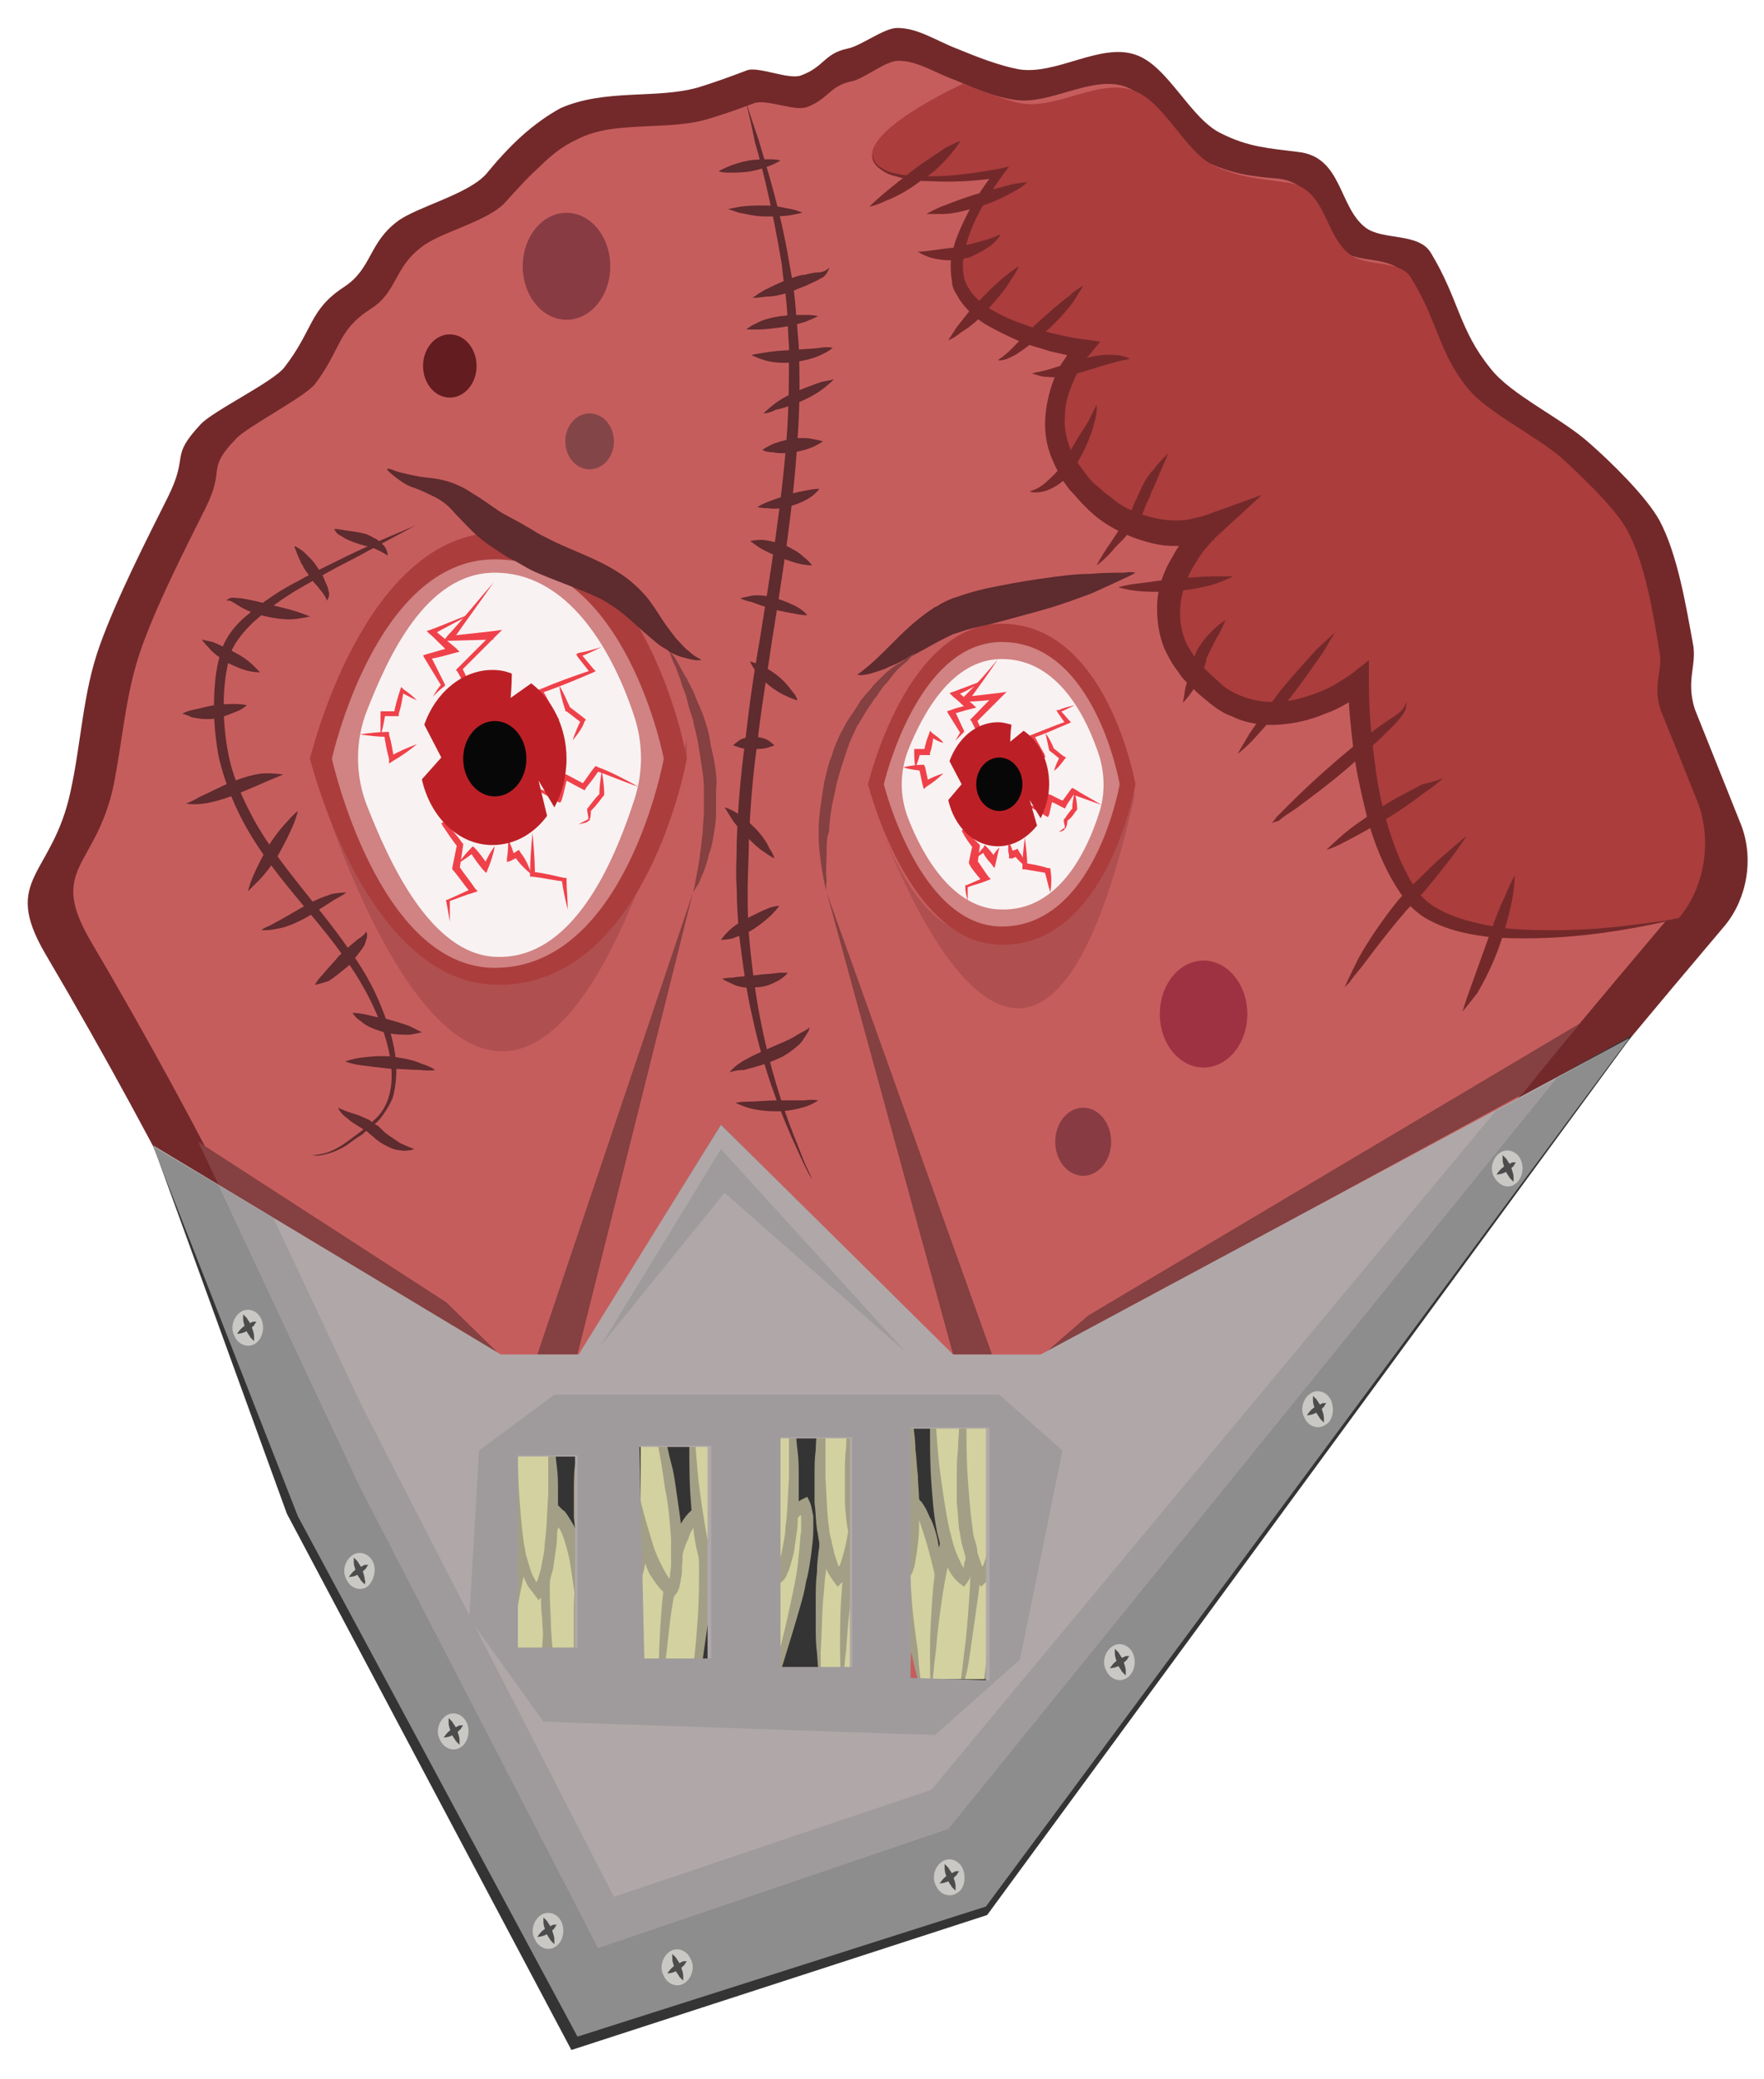 <?xml version="1.0" encoding="utf-8"?>
<!-- Generator: Adobe Illustrator 19.1.0, SVG Export Plug-In . SVG Version: 6.00 Build 0)  -->
<svg version="1.1" xmlns="http://www.w3.org/2000/svg" xmlns:xlink="http://www.w3.org/1999/xlink" x="0px" y="0px"
	 viewBox="0 0 145.1 171" style="enable-background:new 0 0 145.1 171;" xml:space="preserve">
<style type="text/css">
	.st0{fill:#561F1F;}
	.st1{fill:#73292A;}
	.st2{fill:#C65D5D;}
	.st3{fill:#AB3D3D;}
	.st4{fill:#854041;}
	.st5{fill:#B04F4F;}
	.st6{fill:#5E2B2E;}
	.st7{fill:#631C1F;}
	.st8{fill:#844548;}
	.st9{fill:#883B43;}
	.st10{fill:#9F3242;}
	.st11{fill:#D18282;}
	.st12{fill:#F9F2F2;}
	.st13{fill:#EF414A;}
	.st14{fill:#BC2026;}
	.st15{fill:#080708;}
	.st16{fill:#353434;}
	.st17{fill:#D3D19F;}
	.st18{fill:#A29F86;}
	.st19{fill:#B0A8A8;}
	.st20{fill:#8E8D8D;}
	.st21{fill:#9F9B9C;}
	.st22{fill:#C9C8C5;}
	.st23{fill:#4C4C4C;}
</style>
<g id="head">
</g>
<g id="sideburn2">
</g>
<g id="Layer_2">
</g>
<g id="Layer_14">
</g>
<g id="Layer_3">
</g>
<g id="Layer_5">
</g>
<g id="ear">
	<path class="st0" d="M0-135.3"/>
</g>
<g id="teeth">
</g>
<g id="Layer_8">
	<g id="Layer_14_1_">
	</g>
</g>
<g id="Layer_9">
</g>
<g id="hair">
</g>
<g id="Layer_10">
</g>
<g id="eye2">
</g>
<g id="jaaw">
</g>
<g id="outline">
</g>
<g id="nose">
</g>
<g id="eye1">
	<g>
		<path class="st1" d="M139.4,58.3c-0.7-2.3,0.1-3.4-0.1-5.1c-0.6-3.3-1.3-7.6-2.8-10.4c-1.1-2-4.1-4.9-5.7-6.3
			c-2.3-2.1-6.5-4-8.2-6.2c-2.6-3.2-2.6-5.7-4.9-9.5c-1-1.7-4-1-5.4-2.1c-2.2-1.7-1.9-5.8-5.5-6.2c-2.4-0.3-4.1-0.4-6.3-1.5
			c-2.6-1.2-4.4-5.6-7.1-6.5c-2.9-1-6.5,1.7-9.6,1.2c-1.6-0.3-3.4-1-5.1-1.7c-1.8-0.7-3.2-1.7-4.9-1.7c-1.1,0-3,1.5-4.1,1.7
			c-1.9,0.4-1.9,1.5-3.8,2.2c-1,0.4-3.6-0.8-4.5-0.4c-1.3,0.5-2.7,1-4,1.4c-1.8,0.5-3.7,0.5-5.5,0.6c-2,0.1-4,0.3-5.8,1.1
			c-1.1,0.6-2.2,1.4-3.2,2.3c-1,0.9-2,2-2.9,3.1c-1.5,1.7-5.7,2.7-7.3,3.9c-2.4,1.8-2.1,3.9-4.4,5.4c-2.9,1.9-2.5,3.5-4.9,6.6
			c-0.9,1.2-5.9,3.6-6.9,4.7c-2.6,2.8-0.9,2.4-2.7,6c-1.8,3.6-4.2,8.3-5.6,12.2c-1.4,3.9-1.5,7.9-2.4,12c-1.5,7-5.7,7.1-2.1,13.3
			c40.6,68.9,31.2,97.3,68.8,81c9.2-4,20.8-25.9,69.4-83.3c1.8-2.2,2.4-5.5,1.3-8.3L139.4,58.3z"/>
		<path class="st2" d="M136,58.1c-0.7-2.2,0.1-3.3-0.1-4.8c-0.5-3.1-1.2-7.2-2.6-9.9c-1-1.9-3.9-4.6-5.4-6c-2.2-2-6.2-3.8-7.8-5.8
			c-2.4-3.1-2.4-5.4-4.6-9c-1-1.6-3.8-0.9-5.1-2c-2-1.6-1.8-5.5-5.2-5.9c-2.3-0.2-3.9-0.4-6-1.4c-2.4-1.2-4.1-5.3-6.7-6.2
			c-2.8-0.9-6.2,1.6-9.1,1.1c-1.5-0.2-3.2-0.9-4.8-1.6c-1.7-0.6-3.1-1.6-4.7-1.6c-1.1,0-2.8,1.5-3.9,1.7c-1.8,0.4-1.8,1.4-3.6,2.1
			C65.4,9.2,63,8.1,62,8.5c-1.3,0.5-2.5,0.9-3.8,1.3c-1.7,0.5-3.5,0.5-5.3,0.6c-1.9,0.1-3.8,0.2-5.5,1.1c-1.1,0.5-2.1,1.3-3,2.2
			c-1,0.9-1.9,1.9-2.8,2.9c-1.4,1.6-5.4,2.5-6.9,3.7c-2.3,1.7-2,3.7-4.2,5.1c-2.8,1.8-2.4,3.3-4.6,6.2c-0.9,1.1-5.6,3.5-6.5,4.5
			c-2.5,2.6-0.8,2.3-2.5,5.7c-1.7,3.4-4,7.9-5.3,11.6c-1.3,3.7-1.5,7.5-2.3,11.4C7.8,71.4,4,71.4,7.4,77.3
			c38.5,65.3,29.3,91.4,65,76c8.6-3.7,19.5-24.3,65-78c2.2-2.6,2.8-6.6,1.4-9.9L136,58.1z"/>
		<path class="st3" d="M79.2,6.9c1.7,0.6,3.3,1.3,4.8,1.6c2.9,0.5,6.3-2,9.1-1.1c2.6,0.8,4.3,5,6.7,6.2c2.1,1,3.8,1.1,6,1.4
			c3.3,0.4,3.1,4.3,5.2,5.9c1.4,1.1,4.2,0.4,5.1,2c2.2,3.6,2.2,6,4.6,9c1.6,2,5.6,3.9,7.8,5.8c1.5,1.4,4.4,4.1,5.4,6
			c1.4,2.6,2.1,6.8,2.6,9.9c0.3,1.6-0.6,2.7,0.1,4.8l2.9,7.2c1.4,3.3,0.8,7.3-1.4,9.9c0,0-17.6,3.9-22.1-1.8
			c-4.5-5.7-4.5-17.7-4.5-17.7s-7.4,6-13.2-0.3c-5.8-6.3,1.1-12.3,1.1-12.3s-5.5,2.2-10.5-3.5s0.1-11.4,0.1-11.4s-8.3-1.3-10-4.9
			c-1.6-3.6,3.1-9.5,3.1-9.5s-9.3,1.6-10.3-0.9S79.2,6.9,79.2,6.9z"/>
		<g>
			<path class="st1" d="M138.3,75.5c-3.4,0.8-6.8,1.4-10.3,1.6c-1.7,0.1-3.5,0.1-5.2,0c-1.7-0.2-3.5-0.5-5.2-1.4
				c-0.8-0.4-1.6-1.1-2.1-1.8c-0.5-0.7-1-1.5-1.4-2.3c-0.8-1.6-1.4-3.3-1.8-5c-0.4-1.7-0.8-3.4-1-5.2c-0.2-1.7-0.4-3.5-0.4-5.3
				l1.4,0.7c-0.5,0.4-1,0.8-1.6,1.1c-0.5,0.3-1.1,0.6-1.7,0.8c-1.2,0.5-2.4,0.8-3.8,0.9c-1.3,0.1-2.7-0.1-3.9-0.7
				c-0.6-0.2-1.2-0.6-1.7-1c-0.5-0.4-1-0.8-1.5-1.3c-0.1-0.1-0.2-0.2-0.4-0.4l-0.3-0.3c-0.2-0.2-0.4-0.5-0.6-0.8
				c-0.4-0.5-0.7-1.1-1-1.7c-0.5-1.2-0.7-2.6-0.6-4c0.1-1.3,0.6-2.6,1.3-3.7c0.3-0.6,0.7-1.1,1.1-1.6c0.4-0.5,0.8-1,1.3-1.4l1,1.7
				c-0.6,0.2-1.1,0.3-1.7,0.4c-0.6,0.1-1.1,0.1-1.7,0.1c-1.1,0-2.2-0.3-3.3-0.7c-1-0.4-2-0.9-2.9-1.6c-0.4-0.3-0.8-0.7-1.2-1.1
				c-0.4-0.4-0.7-0.8-1.1-1.2c-0.3-0.4-0.7-0.9-0.9-1.4c-0.3-0.5-0.5-1-0.7-1.5c-0.4-1.1-0.5-2.2-0.4-3.3c0.1-1.1,0.4-2.2,0.8-3.2
				c0.2-0.5,0.5-1,0.8-1.4c0.3-0.5,0.6-0.9,1-1.3l0.5,1.3c-0.9-0.2-1.8-0.4-2.7-0.6c-0.9-0.3-1.8-0.5-2.7-0.9
				c-0.9-0.4-1.7-0.8-2.6-1.3c-0.8-0.5-1.6-1.2-2.2-2.1c-0.1-0.2-0.3-0.5-0.4-0.7c-0.1-0.2-0.2-0.5-0.2-0.8c-0.1-0.5-0.1-1-0.1-1.5
				c0.1-1,0.4-1.9,0.8-2.8c0.4-0.9,0.8-1.7,1.3-2.5c0.5-0.8,1-1.5,1.6-2.3l0.3,0.6c-1.9,0.3-3.8,0.4-5.7,0.3c-0.9,0-1.9-0.1-2.8-0.4
				c-0.5-0.1-0.9-0.3-1.3-0.6c-0.4-0.3-0.7-0.7-0.6-1.2c0,0.5,0.3,0.9,0.7,1.1c0.4,0.3,0.8,0.4,1.3,0.5c0.9,0.2,1.8,0.2,2.8,0.2
				c1.9,0,3.7-0.3,5.5-0.6l0.9-0.2l-0.6,0.8c-1,1.4-2,3-2.6,4.6c-0.3,0.8-0.5,1.7-0.6,2.5c0,0.4,0,0.8,0.1,1.2
				c0,0.2,0.1,0.3,0.2,0.6c0.1,0.2,0.2,0.3,0.3,0.5c0.4,0.6,1.1,1.2,1.8,1.6c0.7,0.4,1.5,0.8,2.4,1.1c0.8,0.3,1.7,0.6,2.5,0.8
				c0.9,0.2,1.7,0.4,2.6,0.5l1.4,0.2l-0.9,1.1c-0.3,0.3-0.5,0.7-0.8,1.1c-0.2,0.4-0.4,0.8-0.6,1.3c-0.4,0.9-0.6,1.8-0.6,2.6
				c-0.1,0.9,0.1,1.8,0.4,2.6c0.1,0.4,0.4,0.8,0.6,1.2c0.3,0.4,0.5,0.7,0.8,1.1c0.3,0.4,0.6,0.7,1,1c0.3,0.3,0.7,0.6,1.1,0.9
				c0.7,0.6,1.5,1,2.4,1.3c0.9,0.3,1.8,0.5,2.7,0.5c0.5,0,0.9,0,1.3-0.1c0.4-0.1,0.9-0.2,1.2-0.3l4.7-1.7l-3.7,3.4
				c-0.4,0.3-0.7,0.8-1.1,1.2c-0.3,0.4-0.6,0.9-0.9,1.4c-0.5,0.9-0.9,2-1,3c-0.1,1,0,2,0.4,3c0.2,0.5,0.5,0.9,0.8,1.4
				c0.2,0.2,0.3,0.4,0.5,0.6l0.3,0.3c0.1,0.1,0.2,0.2,0.3,0.3c0.4,0.4,0.8,0.7,1.2,1.1c0.4,0.3,0.9,0.6,1.4,0.8c1,0.4,2,0.6,3.1,0.5
				c1.1,0,2.1-0.3,3.2-0.7c0.5-0.2,1-0.4,1.5-0.7c0.5-0.3,1-0.6,1.4-0.9l1.4-1.1l0,1.8c0,1.7,0.1,3.4,0.3,5.1c0.2,1.7,0.4,3.4,0.8,5
				c0.4,1.6,0.9,3.3,1.6,4.8c0.4,0.8,0.7,1.5,1.2,2.1c0.4,0.7,1,1.2,1.7,1.6c1.4,0.8,3,1.2,4.7,1.5c1.7,0.3,3.4,0.3,5.1,0.3
				c1.7,0,3.4-0.1,5.2-0.3C134.9,76,136.6,75.8,138.3,75.5z"/>
		</g>
		<g>
			<path class="st4" d="M57,73.4c0,0,0.1-0.3,0.2-0.9c0.1-0.6,0.3-1.4,0.4-2.4c0.1-0.5,0.1-1,0.2-1.6c0-0.6,0.1-1.2,0.1-1.8
				c0-0.6,0-1.2,0-1.9c0-0.6-0.1-1.3-0.2-1.9c-0.1-0.7-0.2-1.3-0.3-1.9c-0.1-0.6-0.3-1.2-0.4-1.8c-0.2-0.6-0.4-1.2-0.5-1.7
				c-0.1-0.5-0.4-1-0.5-1.5c-0.2-0.5-0.3-0.9-0.5-1.3c-0.2-0.4-0.3-0.7-0.4-1c-0.2-0.5-0.4-0.8-0.4-0.8s0.2,0.3,0.5,0.8
				c0.2,0.2,0.4,0.5,0.6,0.9c0.2,0.3,0.4,0.8,0.7,1.2c0.2,0.5,0.5,0.9,0.7,1.5c0.2,0.5,0.5,1.1,0.7,1.7c0.2,0.6,0.4,1.2,0.5,1.9
				c0.1,0.7,0.3,1.3,0.4,2c0.1,0.7,0.2,1.4,0.1,2c0,0.7,0,1.3,0,2c0,0.6-0.1,1.2-0.2,1.8c-0.1,0.6-0.2,1.1-0.4,1.6
				c-0.2,1-0.6,1.8-0.8,2.3C57.2,73.1,57,73.4,57,73.4z"/>
		</g>
		<path class="st5" d="M93.4,65.1c0,0-13.1,25.4-21.4,1.7C72,66.8,84.8,104.2,93.4,65.1z"/>
		<path class="st5" d="M56.5,62.4c0,0-15.4,41.8-30.2,0c-0.6-1.6-0.8,0-0.8,0s15.5,55.2,31-1.6"/>
		<g>
			<path class="st6" d="M93.4,47.1c0,0-0.3,0.2-1,0.5c-0.6,0.3-1.5,0.7-2.6,1.2c-1.1,0.4-2.4,0.9-3.8,1.3c-1.4,0.4-2.9,0.8-4.4,1.2
				c-0.7,0.2-1.4,0.3-2.1,0.5c-0.3,0.1-0.6,0.2-0.9,0.3c-0.1,0-0.3,0.1-0.5,0.2l-0.4,0.2c-1.2,0.6-2.3,1.3-3.4,1.8
				c-0.5,0.3-1.1,0.5-1.5,0.7c-0.5,0.2-0.9,0.3-1.2,0.4c-0.7,0.2-1.1,0.1-1.1,0.1s0.3-0.2,0.9-0.7c0.5-0.4,1.2-1.1,2-1.9
				c0.8-0.8,1.8-1.8,3.1-2.7c0.2-0.1,0.4-0.3,0.5-0.3c0.2-0.1,0.3-0.2,0.5-0.3c0.4-0.2,0.8-0.4,1.2-0.5c0.8-0.3,1.6-0.5,2.4-0.7
				c1.5-0.3,3-0.6,4.5-0.8c1.4-0.2,2.8-0.4,4-0.4c1.2-0.1,2.2-0.1,2.9-0.1C93,47,93.4,47.1,93.4,47.1z"/>
		</g>
		<g>
			<path class="st6" d="M34.2,43.2c0,0-0.9,0.5-2.6,1.4c-0.8,0.4-1.8,1-3,1.6c-1.2,0.6-2.4,1.3-3.8,2.1c-1.4,0.8-2.8,1.8-4.1,3
				c-0.6,0.6-1.2,1.3-1.6,2.1c-0.3,0.8-0.5,1.8-0.6,2.7c-0.2,1.9-0.1,4,0.3,6c0.4,2,1.3,3.9,2.3,5.7c2.1,3.6,5.1,6.7,7.4,10
				c1.2,1.6,2.2,3.3,2.9,5.1c0.7,1.7,1.2,3.5,1.2,5.1c0,0.8-0.1,1.6-0.3,2.3c-0.3,0.7-0.7,1.3-1.1,1.8c-0.5,0.5-1,0.8-1.4,1.2
				c-0.5,0.3-0.9,0.6-1.3,0.9c-0.8,0.5-1.5,0.7-2,0.8c-0.5,0.1-0.8,0-0.8,0s0.3,0,0.8-0.1c0.5-0.1,1.2-0.4,1.9-0.9
				c0.7-0.5,1.7-1.2,2.6-2.1c0.9-0.9,1.3-2.3,1.2-3.9c-0.1-1.6-0.6-3.2-1.3-4.8c-0.7-1.6-1.7-3.3-2.9-4.9c-2.3-3.2-5.4-6.2-7.6-10
				c-1.1-1.9-1.9-3.9-2.4-6c-0.4-2.1-0.5-4.2-0.3-6.3c0.1-1,0.3-2,0.7-3c0.4-0.9,1.1-1.7,1.8-2.3c1.4-1.2,2.9-2.2,4.3-2.9
				c1.4-0.8,2.7-1.4,3.9-2c1.2-0.6,2.2-1,3-1.4C33.3,43.6,34.2,43.2,34.2,43.2z"/>
		</g>
		<g>
			<path class="st6" d="M34.1,94.5c0,0-0.1,0-0.3,0.1c-0.2,0-0.5,0.1-0.9,0c-0.4,0-0.8-0.2-1.2-0.4c-0.4-0.2-0.8-0.5-1.1-0.8
				c-0.2-0.1-0.3-0.3-0.5-0.4c-0.2-0.1-0.3-0.2-0.5-0.3c-0.3-0.2-0.7-0.4-1-0.7c-0.6-0.4-0.8-0.9-0.8-0.9s0.4,0.2,1,0.4
				c0.3,0.1,0.7,0.2,1.1,0.4c0.2,0.1,0.5,0.2,0.6,0.3c0.2,0.2,0.4,0.3,0.6,0.4c0.3,0.3,0.6,0.6,0.9,0.8c0.3,0.2,0.6,0.4,0.9,0.6
				C33.7,94.4,34.1,94.5,34.1,94.5z"/>
		</g>
		<g>
			<path class="st6" d="M28.4,87.3c0,0,0.5-0.2,1.2-0.3c0.7-0.1,1.7-0.2,2.6-0.1c0.9,0.1,1.9,0.3,2.5,0.6c0.7,0.2,1.1,0.5,1.1,0.5
				s-0.5,0.1-1.2,0c-0.7,0-1.6-0.1-2.5-0.1c-0.9-0.1-1.8-0.2-2.5-0.3C28.9,87.5,28.4,87.3,28.4,87.3z"/>
		</g>
		<g>
			<path class="st6" d="M34.7,84.9c0,0-0.4,0.1-1,0.2c-0.6,0-1.3,0-2.1-0.2c-0.7-0.2-1.5-0.5-1.9-0.9c-0.5-0.3-0.7-0.7-0.7-0.7
				s0.4,0,0.9,0.1c0.5,0.1,1.2,0.3,1.9,0.4c0.7,0.2,1.4,0.4,1.9,0.6C34.3,84.7,34.7,84.9,34.7,84.9z"/>
		</g>
		<g>
			<path class="st6" d="M25.9,81c0,0,0.2-0.4,0.6-0.8c0.4-0.5,0.9-1,1.4-1.6c0.5-0.5,1.1-1,1.6-1.4c0.2-0.1,0.4-0.3,0.5-0.4
				c0.1-0.1,0.1-0.2,0.1-0.2c0,0,0.1,0.1,0.1,0.3c0,0.2-0.1,0.5-0.2,0.8c-0.3,0.5-0.8,1.1-1.3,1.7c-0.6,0.5-1.2,1-1.7,1.3
				C26.4,80.9,25.9,81,25.9,81z"/>
		</g>
		<g>
			<path class="st6" d="M28.5,73.4c0,0-0.4,0.3-1,0.6c-0.6,0.4-1.4,0.9-2.2,1.4c-0.9,0.5-1.8,0.9-2.6,1c-0.4,0.1-0.7,0.1-0.9,0.1
				c-0.2,0-0.3,0-0.3,0s0.1-0.1,0.3-0.2c0.2-0.1,0.5-0.2,0.8-0.4c0.6-0.3,1.4-0.8,2.3-1.3c0.8-0.5,1.8-0.9,2.5-1.1
				C28,73.4,28.5,73.4,28.5,73.4z"/>
		</g>
		<g>
			<path class="st6" d="M20.4,73.3c0,0,0.1-0.5,0.4-1.2c0.3-0.7,0.7-1.5,1.2-2.4c0.5-0.8,1.1-1.6,1.6-2.1c0.5-0.6,0.9-0.9,0.9-0.9
				s-0.1,0.5-0.4,1.2c-0.3,0.7-0.7,1.5-1.2,2.4c-0.5,0.8-1.1,1.6-1.6,2.1C20.8,72.9,20.4,73.3,20.4,73.3z"/>
		</g>
		<g>
			<path class="st6" d="M23.3,63.7c0,0-0.5,0.2-1.2,0.5c-0.7,0.3-1.6,0.7-2.6,1.1c-1,0.4-2,0.7-2.8,0.8c-0.8,0.1-1.4,0-1.4,0
				s0.5-0.2,1.2-0.6c0.7-0.3,1.6-0.8,2.6-1.2c1-0.4,2-0.7,2.8-0.7C22.7,63.6,23.3,63.7,23.3,63.7z"/>
		</g>
		<g>
			<path class="st6" d="M15,58.7c0,0,0.3-0.2,0.8-0.3c0.5-0.1,1.2-0.3,1.8-0.4c0.7-0.1,1.3-0.1,1.8-0.1c0.5,0,0.9,0.1,0.9,0.1
				s-0.3,0.3-0.8,0.5c-0.5,0.2-1.2,0.5-1.8,0.6c-0.7,0.1-1.4,0-1.9-0.1C15.4,58.8,15,58.7,15,58.7z"/>
		</g>
		<g>
			<path class="st6" d="M21.4,55.3c0,0-0.4,0-0.9-0.1c-0.5-0.1-1.2-0.4-1.8-0.7c-0.6-0.4-1.2-0.8-1.5-1.2c-0.4-0.4-0.6-0.7-0.6-0.7
				s0.4,0.1,0.9,0.2c0.5,0.2,1.1,0.5,1.7,0.8c0.6,0.3,1.2,0.7,1.6,1.1C21.1,55,21.4,55.3,21.4,55.3z"/>
		</g>
		<g>
			<path class="st6" d="M18.6,49.4c0,0,0.1-0.1,0.3-0.2c0.2-0.1,0.5,0,0.9,0c0.7,0.1,1.5,0.3,2.3,0.5c0.8,0.2,1.7,0.4,2.3,0.6
				c0.6,0.2,1.1,0.4,1.1,0.4s-0.4,0.1-1.1,0.2c-0.7,0.1-1.6,0-2.5-0.2c-0.9-0.2-1.7-0.5-2.3-0.9c-0.3-0.2-0.5-0.3-0.7-0.4
				C18.7,49.4,18.6,49.4,18.6,49.4z"/>
		</g>
		<g>
			<path class="st6" d="M26.9,49.4c0,0-0.1-0.3-0.4-0.7c-0.2-0.2-0.3-0.4-0.5-0.6c-0.2-0.2-0.4-0.5-0.6-0.8
				c-0.2-0.3-0.4-0.5-0.5-0.8c-0.1-0.1-0.2-0.3-0.2-0.4c-0.1-0.1-0.1-0.2-0.2-0.4c-0.2-0.5-0.3-0.8-0.3-0.8s0.3,0.1,0.8,0.5
				c0.1,0.1,0.2,0.2,0.3,0.3c0.1,0.1,0.2,0.2,0.3,0.3c0.2,0.2,0.4,0.5,0.6,0.8c0.2,0.3,0.4,0.6,0.5,0.9c0.1,0.3,0.3,0.6,0.3,0.8
				c0.1,0.3,0.1,0.5,0,0.7C26.9,49.4,26.9,49.4,26.9,49.4z"/>
		</g>
		<g>
			<path class="st6" d="M27.5,43.5c0,0,0.3,0,0.8,0.1c0.5,0.1,1,0.1,1.7,0.3c0.1,0,0.3,0.1,0.5,0.2c0.2,0.1,0.3,0.2,0.4,0.2
				c0.3,0.2,0.5,0.4,0.7,0.6c0.3,0.4,0.3,0.8,0.3,0.8s-0.3-0.2-0.7-0.4c-0.2-0.1-0.4-0.2-0.7-0.3c-0.1,0-0.3-0.1-0.4-0.1
				c-0.1,0-0.3-0.1-0.4-0.1c-0.6-0.2-1.2-0.4-1.6-0.7C27.6,43.9,27.5,43.5,27.5,43.5z"/>
		</g>
		<g>
			<path class="st6" d="M61.2,7.8c0,0,0.4,1.4,1.2,3.7c0.7,2.4,1.8,5.8,2.5,10c0.2,1.1,0.4,2.2,0.5,3.3c0.1,1.2,0.2,2.3,0.3,3.6
				c0.1,2.5,0.1,5.1-0.1,7.7c-0.3,5.3-1.2,11-2.1,16.6c-0.4,2.8-0.9,5.6-1.2,8.4c-0.4,2.8-0.6,5.5-0.7,8.1c0,1.3-0.1,2.6-0.1,3.9
				c0,1.3,0,2.5,0.1,3.7c0.2,2.4,0.5,4.7,0.9,6.8c0.8,4.2,1.9,7.5,2.8,9.8c0.5,1.2,0.8,2.1,1.1,2.7c0.3,0.6,0.4,0.9,0.4,0.9
				s-0.2-0.3-0.5-0.9c-0.3-0.6-0.7-1.5-1.2-2.6c-1-2.3-2.3-5.6-3.2-9.8c-0.5-2.1-0.8-4.4-1.1-6.8c-0.1-1.2-0.2-2.5-0.2-3.8
				c-0.1-1.3,0-2.6,0-3.9c0.1-2.7,0.3-5.4,0.7-8.2c0.3-2.8,0.7-5.6,1.2-8.4c0.9-5.6,1.8-11.2,2.2-16.5c0.2-2.6,0.2-5.2,0.2-7.6
				c-0.1-1.2-0.1-2.4-0.2-3.5c-0.1-1.1-0.3-2.2-0.4-3.3c-0.7-4.2-1.5-7.6-2.2-10C61.6,9.2,61.2,7.8,61.2,7.8z"/>
		</g>
		<g>
			<path class="st6" d="M67.3,90.5c0,0-0.4,0.3-1,0.5c-0.6,0.2-1.5,0.4-2.4,0.4c-0.9,0-1.7-0.1-2.4-0.3c-0.6-0.2-1-0.4-1-0.4
				s0.4-0.1,1.1-0.1c0.6,0,1.5-0.1,2.3-0.1c0.8,0,1.6,0,2.3,0C66.9,90.4,67.3,90.5,67.3,90.5z"/>
		</g>
		<g>
			<path class="st6" d="M60,88.2c0,0,0.3-0.4,0.9-0.8c0.6-0.4,1.5-0.8,2.4-1.2c0.9-0.4,1.7-0.7,2.3-1.1c0.3-0.2,0.6-0.3,0.7-0.4
				c0.2-0.1,0.3-0.2,0.3-0.2s0,0.1-0.1,0.3c-0.1,0.2-0.3,0.5-0.5,0.8c-0.2,0.3-0.6,0.6-1,0.9c-0.4,0.3-0.8,0.5-1.3,0.7
				c-0.9,0.4-1.8,0.6-2.5,0.8C60.5,88,60,88.2,60,88.2z"/>
		</g>
		<g>
			<path class="st6" d="M64.8,80c0,0-0.2,0.3-0.7,0.6c-0.5,0.3-1.2,0.6-1.9,0.6c-0.7,0.1-1.5,0-2-0.3c-0.5-0.2-0.8-0.4-0.8-0.4
				s0.4-0.1,0.9-0.1c0.5-0.1,1.2-0.1,1.9-0.2c0.7-0.1,1.3-0.1,1.9-0.2C64.4,80,64.8,80,64.8,80z"/>
		</g>
		<g>
			<path class="st6" d="M59.3,77.3c0,0,0.2-0.3,0.6-0.7c0.4-0.4,1-0.8,1.6-1.1c0.6-0.3,1.2-0.6,1.7-0.8c0.5-0.2,0.9-0.2,0.9-0.2
				s-0.2,0.3-0.6,0.7c-0.4,0.4-0.9,0.8-1.5,1.2c-0.6,0.4-1.3,0.6-1.8,0.8C59.6,77.3,59.3,77.3,59.3,77.3z"/>
		</g>
		<g>
			<path class="st6" d="M63.7,70.6c0,0-0.4-0.2-0.8-0.5c-0.5-0.3-1-0.8-1.5-1.3c-0.5-0.5-1-1.1-1.3-1.6c-0.3-0.5-0.5-0.8-0.5-0.8
				s0.4,0.1,0.9,0.4c0.5,0.3,1.1,0.8,1.6,1.3c0.5,0.5,1,1.2,1.2,1.7C63.6,70.2,63.7,70.6,63.7,70.6z"/>
		</g>
		<g>
			<path class="st6" d="M60.3,61.3c0,0,0.2-0.2,0.5-0.4c0.3-0.2,0.7-0.3,1.2-0.3c0.4,0,0.9,0.1,1.2,0.3c0.3,0.2,0.5,0.4,0.5,0.4
				s-0.2,0.1-0.6,0.2c-0.3,0.1-0.7,0.1-1.1,0.1c-0.4,0-0.8,0-1.1-0.1C60.6,61.4,60.3,61.3,60.3,61.3z"/>
		</g>
		<g>
			<path class="st6" d="M65.6,57.6c0,0-0.4-0.1-0.8-0.3c-0.5-0.2-1-0.5-1.5-0.9c-0.5-0.4-0.9-0.9-1.2-1.3c-0.3-0.4-0.4-0.7-0.4-0.7
				s0.4,0.1,0.8,0.3c0.5,0.2,1,0.5,1.5,0.9c0.5,0.4,0.9,0.9,1.2,1.3C65.5,57.2,65.6,57.6,65.6,57.6z"/>
		</g>
		<g>
			<path class="st6" d="M60.9,49.2c0,0,0.4-0.1,0.9-0.2c0.6-0.1,1.3,0,2,0.2c0.7,0.2,1.4,0.5,1.9,0.8c0.5,0.3,0.7,0.6,0.7,0.6
				s-0.4,0-0.9-0.1c-0.5-0.1-1.2-0.2-1.9-0.4c-0.7-0.2-1.3-0.4-1.8-0.6C61.2,49.4,60.9,49.2,60.9,49.2z"/>
		</g>
		<g>
			<path class="st6" d="M66.8,46.5c0,0-0.4,0-0.9-0.1c-0.5-0.1-1.1-0.3-1.8-0.6c-0.6-0.2-1.2-0.5-1.7-0.8c-0.4-0.3-0.7-0.5-0.7-0.5
				s0.4-0.1,0.9-0.1c0.5,0,1.2,0.2,1.9,0.4c0.6,0.3,1.2,0.6,1.6,1C66.6,46.2,66.8,46.5,66.8,46.5z"/>
		</g>
		<g>
			<path class="st6" d="M62.3,41.7c0,0,0.3-0.2,0.8-0.4c0.5-0.2,1.1-0.4,1.7-0.6c0.6-0.2,1.2-0.3,1.7-0.4c0.5-0.1,0.9-0.1,0.9-0.1
				s-0.2,0.3-0.6,0.6c-0.4,0.3-1,0.6-1.7,0.8c-0.7,0.2-1.3,0.3-1.9,0.2C62.6,41.8,62.3,41.7,62.3,41.7z"/>
		</g>
		<g>
			<path class="st6" d="M67.7,36.3c0,0-0.3,0.2-0.7,0.4c-0.4,0.2-1.1,0.4-1.7,0.5c-0.6,0.1-1.3,0.1-1.7,0C63,37.2,62.7,37,62.7,37
				s0.3-0.2,0.7-0.4c0.4-0.2,1.1-0.4,1.7-0.5c0.6-0.1,1.3-0.1,1.7,0C67.4,36.2,67.7,36.3,67.7,36.3z"/>
		</g>
		<g>
			<path class="st6" d="M62.8,34c0,0,0.3-0.3,0.8-0.7c0.5-0.4,1.2-0.8,1.9-1.1c0.7-0.3,1.5-0.6,2.1-0.8c0.6-0.1,1-0.2,1-0.2
				s-0.3,0.3-0.8,0.7c-0.5,0.4-1.2,0.8-1.9,1.1c-0.7,0.3-1.5,0.6-2.1,0.7C63.3,34,62.8,34,62.8,34z"/>
		</g>
		<g>
			<path class="st6" d="M67.3,26c0,0-0.4,0.2-0.9,0.4c-0.5,0.2-1.3,0.4-2,0.5c-0.7,0.1-1.5,0.2-2,0.2c-0.6,0-1,0-1,0
				s0.3-0.3,0.8-0.5c0.5-0.3,1.3-0.5,2-0.6c0.8-0.1,1.5-0.1,2.1-0.1C66.9,25.9,67.3,26,67.3,26z"/>
		</g>
		<g>
			<path class="st6" d="M61.9,24.5c0,0,0.4-0.3,0.9-0.6c0.6-0.3,1.4-0.7,2.2-1c0.4-0.1,0.8-0.3,1.2-0.3c0.4-0.1,0.8-0.2,1.1-0.2
				c0.3,0,0.5-0.1,0.7-0.2c0.1-0.1,0.2-0.2,0.2-0.2c0,0,0,0.1-0.1,0.3c-0.1,0.2-0.3,0.5-0.6,0.6c-0.3,0.2-0.6,0.3-1,0.5
				c-0.4,0.2-0.8,0.3-1.2,0.5c-0.8,0.3-1.6,0.5-2.3,0.5C62.3,24.5,61.9,24.5,61.9,24.5z"/>
		</g>
		<g>
			<path class="st6" d="M66,17.5c0,0-0.4,0.1-1,0.2c-0.6,0.1-1.3,0.1-2.1,0.1c-0.8,0-1.5-0.2-2.1-0.3c-0.6-0.2-0.9-0.3-0.9-0.3
				s0.4-0.1,1-0.2c0.6-0.1,1.3-0.1,2.1-0.1c0.8,0,1.5,0.2,2.1,0.3C65.6,17.3,66,17.5,66,17.5z"/>
		</g>
		<g>
			<path class="st6" d="M59.1,14.1c0,0,0.3-0.2,0.8-0.4c0.5-0.2,1.1-0.4,1.7-0.5c0.6-0.1,1.3-0.1,1.8-0.1c0.5,0,0.8,0.1,0.8,0.1
				s-0.3,0.2-0.8,0.4c-0.5,0.2-1.1,0.4-1.7,0.5c-0.6,0.1-1.3,0.1-1.8,0.1C59.5,14.2,59.1,14.1,59.1,14.1z"/>
		</g>
		<g>
			<path class="st6" d="M68.5,28.6c0,0-0.3,0.3-1,0.6c-0.6,0.3-1.5,0.5-2.3,0.6c-0.9,0.1-1.8,0-2.4-0.2c-0.6-0.2-1-0.4-1-0.4
				s0.4-0.1,1.1-0.2c0.6-0.1,1.5-0.2,2.3-0.2c0.8-0.1,1.6-0.1,2.3-0.2C68.1,28.5,68.5,28.6,68.5,28.6z"/>
		</g>
		<ellipse class="st7" cx="37" cy="30.1" rx="2.2" ry="2.6"/>
		<ellipse class="st8" cx="48.5" cy="36.3" rx="2" ry="2.3"/>
		<ellipse class="st9" cx="46.6" cy="21.9" rx="3.6" ry="4.4"/>
		<ellipse class="st10" cx="99" cy="83.4" rx="3.6" ry="4.4"/>
		<ellipse class="st9" cx="89.1" cy="93.9" rx="2.3" ry="2.8"/>
		<path class="st3" d="M93.4,64.5c0,0-2.3-13.2-11-13.2c-7.9,0-11,13.2-11,13.2s3.3,13.2,11,13.2C91.1,77.8,93.4,64.5,93.4,64.5z"/>
		<path class="st11" d="M92.1,64.5c0,0-2-11.7-9.7-11.7c-7,0-9.7,11.7-9.7,11.7s2.9,11.7,9.7,11.7C90.1,76.2,92.1,64.5,92.1,64.5z"
			/>
		<path class="st12" d="M90.4,66.9c0.5-1.5,0.5-3.2,0-4.8c-1-3-3.3-7.9-8-7.9c-4.1,0-6.5,4.5-7.7,7.5c-0.7,1.8-0.7,3.8,0,5.6
			c1.2,3.1,3.7,7.5,7.7,7.5C87.1,74.9,89.4,70,90.4,66.9z"/>
		<g>
			<path class="st13" d="M88.4,58c-0.4,0.2-0.8,0.4-1.3,0.6l0.1-0.2l0.7,0.8l0.2,0.2l-0.2,0.1c-1,0.4-2,0.9-3,1.2l0.1-0.3
				c0.3,0.5,0.6,1.1,0.9,1.6l0.1,0.3l-0.3,0c-0.7-0.1-1.4-0.1-2.1-0.3C84.3,62,85,62,85.7,62l-0.2,0.3c-0.3-0.5-0.7-1-1-1.5
				l-0.1-0.2l0.3-0.1c1-0.4,2-0.8,3.1-1.2l-0.1,0.3L87,58.6l-0.1-0.2l0.2,0C87.5,58.2,88,58.1,88.4,58z"/>
		</g>
		<g>
			<path class="st13" d="M86.7,63.4c0.1-0.4,0.3-0.8,0.5-1.2l0.1,0.3c-0.3-0.2-0.6-0.5-0.9-0.7l-0.1-0.1l0,0
				c-0.1-0.5-0.2-0.9-0.3-1.4c0.3,0.4,0.5,0.8,0.7,1.3l-0.1-0.1c0.3,0.2,0.6,0.5,0.9,0.7l0.2,0.1l-0.1,0.1
				C87.3,62.8,87.1,63.1,86.7,63.4z"/>
		</g>
		<g>
			<path class="st13" d="M82.1,54.2c-0.8,1.2-1.6,2.3-2.4,3.4l-0.2-0.3c0.9-0.1,1.7-0.2,2.6-0.3l0.7-0.1l-0.5,0.5
				c-0.7,0.7-1.3,1.3-2,2l0-0.3c0.2,0.4,0.4,0.8,0.5,1.2l-0.1-0.1c0.8,0.6,1.7,1.2,2.5,1.9c-0.9-0.5-1.8-1-2.7-1.6l0,0l0,0
				c-0.2-0.4-0.4-0.8-0.6-1.2l-0.1-0.1l0.1-0.1c0.7-0.7,1.3-1.4,2-2l0.2,0.4c-0.9,0.1-1.7,0.2-2.6,0.2l-0.5,0l0.3-0.4
				C80.3,56.3,81.2,55.3,82.1,54.2z"/>
		</g>
		<g>
			<path class="st13" d="M78.6,60.9c0.1-0.2,0.3-0.5,0.4-0.7l0,0.1c-0.3-0.5-0.7-1.1-1-1.6l-0.1-0.2l0.3-0.1c0.5-0.2,1-0.3,1.5-0.4
				l-0.1,0.4c-0.4-0.4-0.8-0.8-1.2-1.1L78.1,57l0.3-0.1c0.8-0.3,1.6-0.6,2.4-0.9c-0.7,0.5-1.4,0.9-2.2,1.2l0.1-0.4
				c0.4,0.4,0.8,0.7,1.3,1.1l0.3,0.3l-0.4,0.1c-0.5,0.1-1,0.3-1.5,0.4l0.1-0.3c0.3,0.6,0.5,1.1,0.8,1.7l0,0.1l0,0
				C79,60.5,78.8,60.7,78.6,60.9z"/>
		</g>
		<g>
			<path class="st13" d="M90.6,66.2c-0.8-0.3-1.7-0.6-2.5-0.9l0.3-0.1c-0.2,0.4-0.5,0.7-0.7,1.1l-0.1,0.2l-0.2-0.1
				c-0.4-0.2-0.7-0.4-1.1-0.5l0.3-0.2c-0.1,0.4-0.2,0.9-0.3,1.3l-0.1,0.2l-0.2-0.1c-0.6-0.4-1.3-0.7-1.9-1.1c0.7,0.2,1.4,0.5,2,0.8
				L85.8,67c0.1-0.5,0.2-0.9,0.3-1.4l0.1-0.3l0.3,0.1c0.4,0.2,0.7,0.4,1.1,0.5l-0.3,0.1c0.3-0.4,0.5-0.7,0.8-1.1l0.1-0.1l0.2,0.1
				C89,65.3,89.8,65.7,90.6,66.2z"/>
		</g>
		<g>
			<path class="st13" d="M87.1,68.4c0.2-0.1,0.4-0.3,0.6-0.4l-0.1,0.1c0-0.2-0.1-0.4-0.1-0.6l0-0.1l0.1-0.1c0.2-0.3,0.4-0.6,0.7-0.9
				l-0.1,0.1c0-0.5,0.1-0.9,0.2-1.4c0.1,0.5,0.2,0.9,0.2,1.4l0,0.1l-0.1,0.1c-0.2,0.3-0.4,0.6-0.7,0.8l0-0.1c0,0.2,0,0.4-0.1,0.6
				l0,0.1l-0.1,0C87.6,68.3,87.3,68.4,87.1,68.4z"/>
		</g>
		<g>
			<path class="st13" d="M79.6,74.1c-0.1-0.4-0.2-0.8-0.2-1.2l0-0.1l0.1,0c0.5-0.2,0.9-0.4,1.4-0.6l-0.1,0.3c-0.3-0.4-0.7-0.8-1-1.3
				L79.7,71l0-0.1c0.1-0.5,0.2-1,0.3-1.4l0,0.2c-0.3-0.4-0.6-0.8-0.8-1.2l-0.1-0.2l0.2-0.1c0.5-0.2,1-0.4,1.5-0.5
				c-0.5,0.3-0.9,0.6-1.4,0.8l0.1-0.2c0.3,0.4,0.6,0.7,1,1.1l0.1,0.1l0,0.1c-0.1,0.5-0.1,1-0.2,1.4l0-0.2c0.3,0.4,0.6,0.9,0.9,1.3
				l0.2,0.2L81,72.5c-0.5,0.2-1,0.3-1.5,0.5l0.1-0.1C79.6,73.2,79.6,73.6,79.6,74.1z"/>
		</g>
		<g>
			<path class="st13" d="M82.2,69.7c-0.1,0.4-0.2,0.9-0.3,1.3l-0.1,0.4L81.5,71c-0.3-0.3-0.5-0.6-0.7-1l0.3,0
				c-0.3,0.2-0.6,0.4-0.9,0.6c0.2-0.3,0.4-0.6,0.7-0.9l0.1-0.2l0.2,0.2c0.3,0.3,0.5,0.6,0.8,1l-0.4,0C81.6,70.4,81.9,70,82.2,69.7z"
				/>
		</g>
		<g>
			<path class="st13" d="M79.3,65.7c-0.1,0.3-0.2,0.4-0.3,0.6l0.1-0.5c0.3,0.2,0.6,0.4,0.8,0.7l0.3,0.3l-0.2,0.3
				c-0.1,0.2-0.3,0.4-0.4,0.5l0-0.4c0.1,0.3,0.1,0.6,0.1,1c-0.4-0.2-0.6-0.4-0.8-0.6l-0.1-0.1l0.1-0.3c0.1-0.2,0.2-0.4,0.3-0.6
				l0,0.6c-0.2-0.3-0.4-0.6-0.6-0.9l-0.2-0.4l0.2-0.1C78.8,65.7,79,65.7,79.3,65.7z"/>
		</g>
		<g>
			<path class="st13" d="M86.4,73.4c-0.2-0.6-0.3-1.2-0.5-1.8l0.2,0.2c-0.6-0.1-1.2-0.2-1.8-0.3l-0.2,0l0-0.2c0-0.8,0.1-1.6,0.2-2.4
				c0.1,0.8,0.2,1.6,0.2,2.4L84.4,71c0.6,0.1,1.2,0.2,1.8,0.4l0.2,0l0,0.1C86.5,72.1,86.5,72.7,86.4,73.4z"/>
		</g>
		<g>
			<path class="st13" d="M83,69.3c0.2,0.3,0.3,0.7,0.4,1l-0.3-0.2c0.1-0.1,0.3-0.2,0.4-0.2l0.2-0.1l0.1,0.2c0.3,0.4,0.5,0.8,0.6,1.3
				c-0.4-0.3-0.7-0.6-1-1l0.3,0.1c-0.1,0.1-0.3,0.1-0.4,0.2L83,70.6l0-0.3C82.9,70,82.9,69.6,83,69.3z"/>
		</g>
		<g>
			<path class="st13" d="M74.3,63.1c0.5-0.1,1-0.2,1.5-0.2l0.2,0l0.1,0.2c0.1,0.5,0.2,0.9,0.3,1.4L76,64.3c0.5-0.3,1-0.5,1.6-0.7
				c-0.4,0.4-0.9,0.8-1.4,1.1L76,64.9l-0.1-0.3c-0.1-0.5-0.2-0.9-0.3-1.4l0.2,0.2C75.3,63.3,74.8,63.3,74.3,63.1z"/>
		</g>
		<g>
			<path class="st13" d="M77.6,61.1c-0.4-0.1-0.7-0.3-1.1-0.5l0.3-0.1c-0.1,0.5-0.1,0.9-0.3,1.4l0,0.2l-0.2,0c-0.3,0-0.5,0-0.8,0
				l0.2-0.2c-0.1,0.4-0.2,0.8-0.4,1.2c-0.1-0.4-0.1-0.9-0.1-1.3l0-0.2l0.2,0c0.3,0,0.5,0,0.8,0l-0.2,0.2c0.1-0.5,0.2-0.9,0.4-1.4
				l0.1-0.3l0.2,0.2C77.1,60.6,77.4,60.8,77.6,61.1z"/>
		</g>
		<path class="st14" d="M84.7,65.8l0.9,1.5c0.4-0.8,0.7-1.8,0.7-2.8c0-1.9-0.8-3.5-2.1-4.4L83.1,61c0,0,0-0.7,0.1-1.4
			c-0.4-0.1-0.7-0.2-1.1-0.2c-1.8,0-3.3,1.3-4,3.2l1,1.9L78,65.8c0.5,2.2,2.1,3.8,4.1,3.8c1.3,0,2.4-0.7,3.2-1.7L84.7,65.8z"/>
		<ellipse class="st15" cx="82.2" cy="64.5" rx="1.9" ry="2.2"/>
		<path class="st3" d="M56.5,62.4c0,0-3.2-18.6-15.5-18.6c-11.1,0-15.5,18.6-15.5,18.6S30.1,81,41,81C53.2,81,56.5,62.4,56.5,62.4z"
			/>
		<path class="st11" d="M54.6,62.4c0,0-3.1-16.4-13.9-16.4c-9.8,0-13.4,16.4-13.4,16.4s3.8,17.2,13.4,17.2
			C51.5,79.6,54.6,62.4,54.6,62.4z"/>
		<path class="st12" d="M52.2,65.7c0.7-2.2,0.7-4.5,0-6.7c-1.4-4.3-4.9-11.9-11.5-11.9c-5.7,0-8.8,7-10.5,11.3c-1,2.5-1,5.4,0,7.9
			c1.7,4.3,5.2,12.4,10.8,12.4C47.5,78.8,50.8,70,52.2,65.7z"/>
		<g>
			<path class="st13" d="M49.5,53.2c-0.6,0.3-1.2,0.6-1.8,0.8l0.1-0.2l1,1.2l0.2,0.2l-0.2,0.1c-1.4,0.6-2.8,1.2-4.3,1.7l0.1-0.3
				c0.4,0.7,0.8,1.5,1.2,2.2l0.2,0.3l-0.3,0c-1-0.1-2-0.2-2.9-0.3c1,0,2-0.1,3,0l-0.2,0.3c-0.5-0.7-0.9-1.4-1.4-2.2l-0.1-0.2
				l0.3-0.1c1.4-0.6,2.8-1.1,4.3-1.6l-0.1,0.3L47.5,54l-0.1-0.2l0.2-0.1C48.2,53.6,48.9,53.4,49.5,53.2z"/>
		</g>
		<g>
			<path class="st13" d="M47.1,60.9c0.2-0.6,0.4-1.1,0.7-1.7l0.1,0.3c-0.4-0.3-0.9-0.7-1.3-1l-0.1,0l0-0.1c-0.2-0.6-0.4-1.3-0.5-2
				c0.4,0.6,0.6,1.2,0.9,1.8l-0.1-0.1c0.4,0.3,0.9,0.7,1.3,1l0.1,0.1l-0.1,0.1C47.9,59.9,47.5,60.4,47.1,60.9z"/>
		</g>
		<g>
			<path class="st13" d="M40.6,47.9c-1.1,1.6-2.3,3.2-3.4,4.8L37,52.3l3.6-0.4l0.7-0.1l-0.5,0.5c-0.9,0.9-1.9,1.9-2.8,2.8l0-0.2
				c0.3,0.6,0.5,1.1,0.8,1.7l-0.1-0.1c1.2,0.8,2.4,1.7,3.5,2.5c-1.3-0.7-2.5-1.5-3.7-2.2l0,0l0,0c-0.3-0.5-0.6-1.1-0.9-1.6l-0.1-0.1
				l0.1-0.1c0.9-0.9,1.9-1.9,2.8-2.8l0.2,0.4L37,52.7l-0.5,0l0.3-0.4C38.1,50.9,39.3,49.4,40.6,47.9z"/>
		</g>
		<g>
			<path class="st13" d="M35.6,57.3c0.2-0.3,0.4-0.7,0.7-1l0,0.1c-0.5-0.8-0.9-1.5-1.4-2.3l-0.1-0.2l0.3-0.1
				c0.7-0.2,1.4-0.4,2.1-0.6L37,53.7c-0.6-0.5-1.1-1.1-1.7-1.6l-0.2-0.2l0.3-0.1c1.1-0.4,2.2-0.9,3.3-1.3c-1,0.6-2.1,1.1-3.1,1.7
				l0.1-0.4c0.6,0.5,1.2,1,1.8,1.5l0.3,0.3l-0.4,0.1c-0.7,0.2-1.4,0.4-2.1,0.5l0.1-0.3c0.4,0.8,0.8,1.6,1.2,2.4l0,0.1l0,0
				C36.2,56.7,35.9,57,35.6,57.3z"/>
		</g>
		<g>
			<path class="st13" d="M52.5,64.7c-1.2-0.4-2.3-0.9-3.5-1.3l0.3-0.1c-0.3,0.5-0.7,1-1.1,1.5L48.1,65l-0.2-0.1l-1.5-0.8l0.3-0.2
				c-0.2,0.6-0.3,1.3-0.5,1.9l-0.1,0.2L46,66c-0.9-0.5-1.8-1-2.7-1.5c1,0.3,1.9,0.7,2.8,1.2l-0.3,0.1c0.1-0.6,0.2-1.3,0.4-1.9
				l0.1-0.3l0.3,0.1l1.5,0.8l-0.3,0.1c0.4-0.5,0.7-1,1.1-1.5l0.1-0.1l0.2,0.1C50.3,63.5,51.4,64.1,52.5,64.7z"/>
		</g>
		<g>
			<path class="st13" d="M47.6,67.8c0.3-0.2,0.6-0.3,0.9-0.5l-0.1,0.1c0-0.3-0.1-0.6-0.1-0.8l0-0.1l0.1-0.1c0.3-0.4,0.6-0.8,1-1.2
				l-0.1,0.1c0-0.6,0.1-1.3,0.2-1.9c0.1,0.6,0.2,1.3,0.2,1.9l0,0.1l-0.1,0.1c-0.3,0.4-0.6,0.8-1,1.2l0-0.1c0,0.3,0,0.6-0.1,0.8
				l0,0.1l-0.1,0C48.3,67.7,47.9,67.7,47.6,67.8z"/>
		</g>
		<g>
			<path class="st13" d="M37,75.8c-0.1-0.6-0.2-1.2-0.3-1.7l0-0.1l0.1,0c0.7-0.3,1.3-0.6,2-0.9l-0.1,0.3c-0.5-0.6-0.9-1.2-1.4-1.8
				l-0.1-0.1l0-0.1l0.4-2l0,0.2c-0.4-0.5-0.8-1.1-1.2-1.7l-0.1-0.2l0.2-0.1c0.7-0.3,1.4-0.5,2.1-0.8c-0.6,0.4-1.3,0.7-2,1.1l0.1-0.2
				c0.4,0.5,0.9,1,1.3,1.6l0.1,0.1l0,0.1l-0.3,2l0-0.2c0.4,0.6,0.9,1.2,1.3,1.8l0.2,0.2L39,73.4c-0.7,0.2-1.4,0.5-2,0.7L37,74
				C37,74.6,37,75.2,37,75.8z"/>
		</g>
		<g>
			<path class="st13" d="M40.7,69.6c-0.1,0.6-0.3,1.2-0.5,1.7L40,71.8l-0.3-0.3c-0.4-0.5-0.7-0.9-1-1.4l0.3,0
				c-0.4,0.3-0.8,0.6-1.3,0.9c0.3-0.4,0.6-0.8,1-1.2l0.2-0.2l0.2,0.2c0.4,0.4,0.7,0.9,1.1,1.4l-0.4,0C40,70.7,40.3,70.1,40.7,69.6z"
				/>
		</g>
		<g>
			<path class="st13" d="M36.6,64c-0.2,0.3-0.4,0.5-0.6,0.8l0.1-0.5c0.4,0.3,0.8,0.6,1.1,1l0.3,0.3l-0.2,0.3
				c-0.2,0.3-0.4,0.5-0.6,0.7l0-0.4c0.1,0.4,0.3,0.9,0.3,1.4c-0.4-0.3-0.7-0.6-1-1l-0.1-0.1l0.1-0.3c0.1-0.3,0.3-0.6,0.4-0.8l0,0.6
				c-0.3-0.4-0.6-0.8-0.9-1.2l-0.2-0.4l0.3-0.1C36,64.1,36.3,64.1,36.6,64z"/>
		</g>
		<g>
			<path class="st13" d="M46.7,74.8c-0.2-0.8-0.4-1.7-0.5-2.5l0.2,0.2c-0.9-0.1-1.7-0.3-2.6-0.4l-0.2,0l0-0.2c0-1.1,0.1-2.3,0.2-3.4
				c0.1,1.1,0.2,2.3,0.2,3.4l-0.2-0.2c0.9,0.1,1.7,0.3,2.6,0.5l0.2,0l0,0.1C46.6,73.1,46.7,73.9,46.7,74.8z"/>
		</g>
		<g>
			<path class="st13" d="M41.8,69c0.2,0.5,0.4,0.9,0.5,1.4L42,70.3c0.2-0.1,0.4-0.2,0.5-0.3l0.2-0.1l0.1,0.2
				c0.4,0.5,0.7,1.1,0.9,1.8c-0.5-0.4-1-0.9-1.4-1.5l0.3,0.1c-0.2,0.1-0.4,0.2-0.6,0.3l-0.3,0.1l0-0.3C41.8,70,41.8,69.5,41.8,69z"
				/>
		</g>
		<g>
			<path class="st13" d="M29.6,60.4c0.7-0.1,1.5-0.2,2.2-0.2l0.2,0l0,0.2c0.2,0.7,0.3,1.3,0.4,2l-0.3-0.2c0.7-0.4,1.4-0.7,2.2-1
				c-0.6,0.5-1.3,1-2,1.4l-0.3,0.2L32,62.4c-0.2-0.7-0.3-1.3-0.4-2l0.2,0.2C31.1,60.6,30.3,60.5,29.6,60.4z"/>
		</g>
		<g>
			<path class="st13" d="M34.3,57.6c-0.5-0.2-1-0.5-1.4-0.7l0.3-0.1c-0.1,0.7-0.2,1.3-0.4,1.9l0,0.2l-0.2,0c-0.4,0-0.7,0-1.1,0
				l0.2-0.2c-0.1,0.6-0.2,1.2-0.4,1.8c0-0.6,0-1.2,0-1.8l0-0.2l0.2,0c0.4,0,0.7,0,1.1,0l-0.2,0.2c0.1-0.6,0.3-1.3,0.5-1.9l0.1-0.3
				l0.2,0.2C33.5,56.9,33.9,57.2,34.3,57.6z"/>
		</g>
		<path class="st14" d="M44.3,64.2l1.3,2.2c0.6-1.1,1-2.5,1-4c0-2.6-1.2-4.9-2.9-6.2L42,57.4c0,0,0.1-1,0.1-2
			c-0.5-0.2-1-0.3-1.6-0.3c-2.5,0-4.7,1.9-5.6,4.5l1.4,2.7l-1.6,1.8c0.7,3.1,3,5.4,5.8,5.4c1.8,0,3.4-0.9,4.5-2.4L44.3,64.2z"/>
		<ellipse class="st15" cx="40.7" cy="62.4" rx="2.6" ry="3.1"/>
		<g>
			<path class="st4" d="M68,73.4c0,0-0.4-1.4-0.6-3.5c-0.1-1.1-0.1-2.3,0.1-3.6c0.1-0.7,0.2-1.4,0.3-2c0.2-0.7,0.3-1.4,0.6-2.1
				c0.2-0.7,0.5-1.4,0.8-2c0.2-0.3,0.3-0.6,0.5-0.9c0.2-0.3,0.4-0.6,0.6-0.9c0.2-0.3,0.4-0.6,0.5-0.8c0.2-0.2,0.4-0.5,0.6-0.7
				c0.2-0.2,0.4-0.5,0.6-0.7c0.2-0.2,0.4-0.4,0.6-0.6c0.4-0.4,0.8-0.7,1.1-0.9c0.4-0.2,0.7-0.4,0.9-0.6c0.5-0.3,0.8-0.5,0.8-0.5
				s-0.3,0.2-0.7,0.7c-0.2,0.2-0.5,0.4-0.8,0.7c-0.3,0.3-0.6,0.7-0.9,1.1c-0.2,0.2-0.4,0.4-0.5,0.6c-0.2,0.2-0.3,0.5-0.5,0.7
				c-0.2,0.2-0.3,0.5-0.5,0.7c-0.2,0.3-0.3,0.5-0.5,0.8c-0.2,0.3-0.3,0.6-0.5,0.8c-0.1,0.3-0.3,0.6-0.4,0.9
				c-0.3,0.6-0.5,1.3-0.7,1.9c-0.2,0.6-0.4,1.3-0.6,2c-0.1,0.7-0.3,1.3-0.4,2c-0.1,0.6-0.2,1.3-0.2,1.9C68,68.8,68,69.4,68,69.9
				c0,1-0.1,1.9,0,2.5C67.9,73,68,73.4,68,73.4z"/>
		</g>
		<g>
			<path class="st1" d="M120.3,83.2c0,0,0.2-0.7,0.6-1.8c0.4-1.1,0.9-2.5,1.4-3.9c0.5-1.4,1-2.8,1.5-3.8c0.4-1,0.8-1.7,0.8-1.7
				s0,0.8-0.2,1.9c-0.2,1.1-0.6,2.6-1.1,4c-0.5,1.4-1.2,2.8-1.8,3.8C120.8,82.6,120.3,83.2,120.3,83.2z"/>
		</g>
		<g>
			<path class="st1" d="M110.6,81.2c0,0,0.4-0.9,1.1-2.3c0.7-1.3,1.9-3.1,3.1-4.6c0.3-0.4,0.7-0.8,1-1.1c0.3-0.4,0.7-0.7,1-1
				c0.7-0.7,1.3-1.3,1.9-1.8c0.6-0.5,1-0.9,1.4-1.2c0.3-0.3,0.5-0.4,0.5-0.4s-0.1,0.2-0.4,0.6c-0.3,0.4-0.6,0.9-1.1,1.5
				c-0.5,0.6-1,1.3-1.6,2c-0.3,0.4-0.6,0.7-1,1.1c-0.3,0.4-0.7,0.7-1,1.1c-1.3,1.5-2.5,3.1-3.4,4.3c-0.5,0.6-0.9,1.1-1.1,1.4
				C110.8,81,110.6,81.2,110.6,81.2z"/>
		</g>
		<g>
			<path class="st1" d="M118.7,64c0,0-0.5,0.5-1.4,1.1c-0.8,0.6-2,1.5-3.2,2.2c-1.2,0.7-2.4,1.4-3.4,1.9c-0.9,0.5-1.6,0.7-1.6,0.7
				s0.5-0.5,1.3-1.2c0.8-0.7,2-1.5,3.2-2.3c1.2-0.8,2.5-1.4,3.4-1.9C118,64.3,118.7,64,118.7,64z"/>
		</g>
		<g>
			<path class="st1" d="M104.6,67.7c0,0,0.2-0.2,0.4-0.5c0.3-0.3,0.7-0.7,1.2-1.2c1-1,2.4-2.3,3.8-3.5c1.4-1.2,2.9-2.4,4.1-3.2
				c0.6-0.4,1.1-0.7,1.3-1c0.2-0.3,0.3-0.6,0.3-0.6c0,0,0,0.2-0.1,0.7c-0.2,0.4-0.6,0.9-1.1,1.4c-1,1-2.4,2.3-3.8,3.5
				c-1.4,1.2-2.9,2.3-4.1,3.2c-0.6,0.4-1.1,0.7-1.4,1C104.8,67.6,104.6,67.7,104.6,67.7z"/>
		</g>
		<g>
			<path class="st1" d="M109.8,52c0,0-0.4,0.7-1,1.7c-0.7,1-1.6,2.3-2.6,3.6c-1,1.2-2.1,2.4-2.9,3.3c-0.8,0.9-1.5,1.4-1.5,1.4
				s0.4-0.7,1-1.7c0.7-1,1.6-2.3,2.6-3.6c1-1.2,2.1-2.4,2.9-3.3C109.2,52.6,109.8,52,109.8,52z"/>
		</g>
		<g>
			<path class="st1" d="M97.3,57.8c0,0,0.1-0.5,0.2-1.2c0.2-0.7,0.4-1.6,0.7-2.5c0.1-0.2,0.2-0.5,0.3-0.7c0.1-0.2,0.3-0.4,0.4-0.6
				c0.3-0.4,0.6-0.7,0.9-1c0.5-0.5,1-0.8,1-0.8s-0.2,0.5-0.5,1.1c-0.2,0.3-0.4,0.7-0.6,1.1c-0.1,0.2-0.2,0.4-0.3,0.6
				c-0.1,0.2-0.2,0.4-0.2,0.6c-0.1,0.4-0.3,0.9-0.5,1.3c-0.2,0.4-0.4,0.8-0.6,1.1C97.7,57.4,97.3,57.8,97.3,57.8z"/>
		</g>
		<g>
			<path class="st1" d="M101.4,47.4c0,0-0.5,0.3-1.4,0.6c-0.9,0.3-2,0.5-3.2,0.6c-1.2,0.1-2.4,0.1-3.3,0c-0.9-0.1-1.5-0.3-1.5-0.3
				s0.6-0.2,1.5-0.3c0.9-0.1,2.1-0.3,3.2-0.4c1.2-0.1,2.3-0.2,3.2-0.2C100.8,47.4,101.4,47.4,101.4,47.4z"/>
		</g>
		<g>
			<path class="st1" d="M90.2,46.5c0,0,0.3-0.6,0.9-1.5c0.3-0.4,0.6-0.9,1-1.5c0.2-0.2,0.4-0.5,0.6-0.8l0.1-0.1l0-0.1l0,0l0,0
				c0,0-0.1,0.1,0,0.1l0,0l0,0l0.1-0.2l0.2-0.5c0.1-0.2,0.2-0.6,0.4-0.9c0.1-0.3,0.3-0.6,0.4-0.9c0.3-0.6,0.6-1.1,1-1.5
				c0.6-0.8,1.2-1.3,1.2-1.3s-0.3,0.7-0.7,1.6c-0.2,0.5-0.4,1-0.7,1.6c-0.1,0.3-0.2,0.6-0.4,0.9c-0.1,0.3-0.2,0.6-0.4,1l-0.2,0.5
				L93.6,43l0,0l-0.1,0.1l0,0l0,0l0,0l-0.1,0.1c-0.2,0.3-0.4,0.5-0.7,0.8c-0.4,0.5-0.9,0.9-1.2,1.3C90.8,46.1,90.2,46.5,90.2,46.5z"
				/>
		</g>
		<g>
			<path class="st1" d="M90.2,33.3c0,0,0.1,0.6-0.2,1.5c-0.1,0.5-0.3,1-0.5,1.5c-0.2,0.5-0.5,1.1-0.8,1.6c-0.2,0.3-0.3,0.5-0.5,0.8
				c-0.2,0.2-0.4,0.5-0.6,0.7c-0.4,0.4-0.9,0.7-1.4,0.9c-0.5,0.2-0.9,0.2-1.1,0.2c-0.3,0-0.4-0.1-0.4-0.1s0.6-0.1,1.3-0.7
				c0.3-0.3,0.7-0.6,1-1c0.3-0.4,0.6-0.9,0.9-1.4c0.3-0.5,0.6-1,0.9-1.5c0.3-0.5,0.6-0.9,0.8-1.3C89.9,33.9,90.2,33.3,90.2,33.3z"/>
		</g>
		<g>
			<path class="st1" d="M84.9,30.7c0,0,0.1,0,0.4-0.1c0.2,0,0.5-0.1,0.9-0.2c0.7-0.2,1.6-0.5,2.6-0.8c1-0.3,2-0.5,2.9-0.4
				c0.4,0,0.7,0.1,1,0.2c0.2,0.1,0.3,0.1,0.3,0.1s-0.1,0-0.4,0.1c-0.2,0-0.5,0.1-0.9,0.2C90.9,30,90,30.3,89,30.6
				c-1,0.3-2,0.5-2.8,0.4c-0.4,0-0.8-0.1-1-0.2C85,30.8,84.9,30.7,84.9,30.7z"/>
		</g>
		<g>
			<path class="st1" d="M89.1,23.5c0,0-0.3,0.5-0.8,1.3c-0.5,0.7-1.3,1.6-2.2,2.4c-0.9,0.8-1.8,1.5-2.6,2c-0.4,0.2-0.8,0.4-1,0.4
				c-0.3,0.1-0.4,0-0.4,0s0.5-0.3,1.1-0.9c0.6-0.6,1.4-1.5,2.3-2.3c0.9-0.8,1.8-1.6,2.5-2.1C88.5,23.8,89.1,23.5,89.1,23.5z"/>
		</g>
		<g>
			<path class="st1" d="M78,28c0,0,0.3-0.5,0.7-1.1c0.5-0.6,1.1-1.5,1.9-2.2c0.7-0.8,1.5-1.5,2.1-2c0.6-0.5,1.1-0.8,1.1-0.8
				s-0.2,0.5-0.7,1.2c-0.4,0.7-1.1,1.5-1.8,2.3c-0.7,0.8-1.5,1.5-2.2,1.9C78.5,27.8,78,28,78,28z"/>
		</g>
		<g>
			<path class="st1" d="M82.3,19.3c0,0-0.2,0.4-0.8,0.9c-0.3,0.2-0.6,0.4-1,0.6c-0.2,0.1-0.4,0.2-0.6,0.3c-0.2,0.1-0.4,0.1-0.7,0.2
				c-0.9,0.2-1.9,0.1-2.6-0.1c-0.7-0.2-1.1-0.5-1.1-0.5s0.5,0,1.1-0.1c0.7-0.1,1.5-0.2,2.3-0.3c0.8-0.2,1.6-0.4,2.3-0.6
				c0.3-0.1,0.6-0.2,0.8-0.3C82.2,19.3,82.3,19.3,82.3,19.3z"/>
		</g>
		<g>
			<path class="st1" d="M76.2,17.6c0,0,0.5-0.3,1.2-0.6c0.8-0.3,1.8-0.7,2.8-1c1-0.3,2.1-0.6,2.9-0.8c0.8-0.2,1.4-0.2,1.4-0.2
				s-0.4,0.4-1.2,0.8c-0.7,0.4-1.7,0.9-2.8,1.2c-1,0.3-2.1,0.6-2.9,0.6C76.8,17.6,76.2,17.6,76.2,17.6z"/>
		</g>
		<g>
			<path class="st1" d="M79,11.6c0,0-0.3,0.5-0.9,1.2c-0.6,0.7-1.4,1.5-2.4,2.1c-0.9,0.7-2,1.3-2.8,1.6c-0.8,0.4-1.4,0.5-1.4,0.5
				s0.4-0.4,1.1-1c0.7-0.6,1.6-1.3,2.5-2c0.9-0.7,1.9-1.3,2.6-1.8C78.4,11.8,79,11.6,79,11.6z"/>
		</g>
		<polygon class="st4" points="129.9,84.2 89.5,108.2 85.7,111.5 125.2,90 		"/>
		<polygon class="st4" points="18,97.5 16.3,93.9 36.7,107.1 41,111.3 		"/>
		<polygon class="st4" points="81.6,111.4 68,73.4 78.4,111.4 		"/>
		<polygon class="st4" points="44.2,111.4 47.5,111.4 57,73.4 		"/>
		<polygon class="st16" points="109.3,100.6 75.5,116.4 42.4,115.9 24.4,104.3 35.8,123.6 52.2,144.8 69.3,138.1 82.4,125 		"/>
		<g>
			<path class="st17" d="M41.7,141.2c0,0-0.1-14.2,2.9-16.5c0,0,2,2.3-0.5,16.8L41.7,141.2z"/>
			<path class="st18" d="M41.7,141.2c-0.1-1.4-0.1-2.8-0.1-4.3c0-1.4,0.1-2.9,0.2-4.3c0.1-1.4,0.3-2.9,0.6-4.3
				c0.2-0.7,0.3-1.4,0.6-2.1c0.3-0.7,0.6-1.4,1.3-2l0.4-0.3l0.3,0.4c0.2,0.3,0.2,0.4,0.3,0.6c0.1,0.2,0.1,0.4,0.2,0.6
				c0.1,0.4,0.2,0.7,0.2,1.1c0.1,0.7,0.1,1.4,0.2,2.2c0,0.7,0,1.4,0,2.1c0,0.7-0.1,1.4-0.2,2.1c-0.1,0.7-0.2,1.4-0.3,2.1
				c-0.1,0.7-0.2,1.4-0.3,2.1c-0.1,0.7-0.2,1.4-0.4,2.1l-0.4,2.1l0,0.1l-0.1,0C43.3,141.5,42.5,141.4,41.7,141.2z M41.7,141.2
				c0.8,0,1.6,0.1,2.4,0.1l-0.2,0.1l0.5-4.2c0.2-1.4,0.3-2.8,0.3-4.2c0.1-1.4,0.1-2.8,0.1-4.2c0-0.7-0.1-1.4-0.2-2.1
				c0-0.3-0.1-0.7-0.2-1c0-0.2-0.1-0.3-0.1-0.5c0-0.1-0.1-0.3-0.1-0.3l0.7,0.1c-0.2,0.2-0.4,0.4-0.6,0.7c-0.2,0.3-0.3,0.6-0.4,0.9
				c-0.2,0.6-0.4,1.3-0.6,2c-0.3,1.4-0.6,2.7-0.8,4.1c-0.2,1.4-0.3,2.8-0.5,4.2C41.9,138.4,41.8,139.8,41.7,141.2z"/>
		</g>
		<g>
			<path class="st17" d="M46,141.6c0,0-2.5-13.8-0.1-17c0,0,2.4,1.7,2.4,16.5L46,141.6z"/>
			<path class="st18" d="M46,141.6c-0.4-1.4-0.6-2.8-0.9-4.2c-0.1-0.7-0.2-1.4-0.3-2.1c-0.1-0.7-0.2-1.4-0.2-2.2
				c-0.1-0.7-0.1-1.4-0.1-2.2c0-0.7,0-1.5,0-2.2c0-0.4,0.1-0.7,0.1-1.1c0-0.4,0.1-0.7,0.2-1.1c0-0.4,0.2-0.7,0.3-1.1
				c0.1-0.4,0.4-0.7,0.6-1.1l0.2-0.5l0.4,0.4c0.2,0.1,0.2,0.2,0.3,0.3c0.1,0.1,0.1,0.2,0.2,0.3c0.1,0.2,0.2,0.3,0.3,0.5
				c0.2,0.3,0.3,0.7,0.4,1c0.2,0.7,0.4,1.4,0.5,2.1c0.1,0.7,0.2,1.4,0.3,2.1c0.1,0.7,0.2,1.4,0.2,2.1c0.1,1.4,0.1,2.8,0.2,4.2
				c0,0.7,0,1.4,0,2.1l-0.1,2.1l0,0.1l-0.1,0C47.6,141.4,46.8,141.5,46,141.6z M46,141.6c0.8-0.2,1.6-0.4,2.3-0.6l-0.1,0.1l-0.3-4.2
				c0-0.7-0.1-1.4-0.2-2.1c-0.1-0.7-0.2-1.4-0.2-2.1c-0.2-1.4-0.4-2.8-0.6-4.1c-0.1-0.7-0.3-1.3-0.5-2c-0.1-0.3-0.2-0.6-0.4-0.9
				c-0.1-0.1-0.1-0.3-0.2-0.4c0-0.1-0.1-0.1-0.1-0.2c0,0-0.1-0.1-0.1-0.1l0.7-0.1c-0.1,0.3-0.3,0.5-0.4,0.8c-0.1,0.3-0.2,0.6-0.3,1
				c-0.1,0.3-0.1,0.7-0.2,1c0,0.3-0.1,0.7-0.1,1c-0.1,1.4-0.1,2.8,0,4.3c0,1.4,0.2,2.9,0.3,4.3C45.7,138.8,45.9,140.2,46,141.6z"/>
		</g>
		<g>
			<path class="st17" d="M47.7,141.5c0,0-1.1-14.1,1.6-16.9c0,0,2.2,2,0.8,16.8L47.7,141.5z"/>
			<path class="st18" d="M47.7,141.5c-0.2-1.4-0.3-2.9-0.4-4.3c-0.1-0.7-0.1-1.4-0.1-2.2c0-0.7,0-1.4,0-2.2c0-0.7,0-1.4,0.1-2.2
				c0-0.7,0.1-1.4,0.2-2.2c0-0.4,0.1-0.7,0.2-1.1c0.1-0.4,0.2-0.7,0.3-1.1c0.1-0.4,0.3-0.7,0.4-1.1c0.1-0.4,0.4-0.7,0.7-1l0.3-0.4
				l0.4,0.4c0.1,0.2,0.2,0.2,0.2,0.3c0.1,0.1,0.1,0.2,0.1,0.3c0.1,0.2,0.2,0.4,0.2,0.5c0.1,0.4,0.2,0.7,0.3,1.1
				c0.1,0.7,0.2,1.4,0.3,2.2c0.1,0.7,0.1,1.4,0.1,2.1c0,0.7,0,1.4,0,2.1c0,0.7,0,1.4-0.1,2.1c-0.1,0.7-0.1,1.4-0.2,2.1
				c-0.1,0.7-0.1,1.4-0.2,2.1l-0.3,2.1l0,0.1l-0.1,0C49.4,141.5,48.6,141.5,47.7,141.5z M47.7,141.5c0.8-0.1,1.6-0.2,2.4-0.3
				l-0.1,0.1l0.2-4.2c0-1.4,0-2.8,0-4.2c0-1.4-0.1-2.8-0.2-4.2c-0.1-0.7-0.2-1.4-0.3-2c-0.1-0.3-0.2-0.7-0.3-1
				c-0.1-0.1-0.1-0.3-0.2-0.4c0-0.1-0.2-0.3-0.2-0.3l0.7,0c-0.2,0.3-0.4,0.4-0.5,0.8c-0.1,0.3-0.3,0.6-0.4,0.9
				c-0.1,0.3-0.2,0.6-0.3,1c-0.1,0.3-0.2,0.7-0.2,1c-0.1,0.7-0.2,1.4-0.3,2.1c-0.1,0.7-0.1,1.4-0.2,2.1c-0.1,1.4-0.1,2.9-0.2,4.3
				C47.7,138.6,47.7,140,47.7,141.5z"/>
		</g>
		<g>
			<path class="st17" d="M49.5,141.3c0,0-0.3-14.2,2.6-16.6c0,0,2.1,2.3-0.3,16.8L49.5,141.3z"/>
			<path class="st18" d="M49.5,141.3c-0.1-1.4-0.2-2.9-0.2-4.3c0-1.4,0-2.9,0.1-4.3c0.1-1.4,0.2-2.9,0.5-4.3
				c0.1-0.7,0.3-1.4,0.6-2.1c0.3-0.7,0.6-1.4,1.3-2l0.4-0.3l0.3,0.4c0.2,0.3,0.2,0.4,0.3,0.6c0.1,0.2,0.1,0.4,0.2,0.6
				c0.1,0.4,0.2,0.7,0.2,1.1c0.1,0.7,0.2,1.4,0.2,2.2c0,0.7,0,1.4,0,2.2c0,0.7-0.1,1.4-0.1,2.1c-0.1,0.7-0.1,1.4-0.2,2.1
				c-0.1,0.7-0.2,1.4-0.3,2.1c-0.1,0.7-0.2,1.4-0.3,2.1l-0.4,2.1l0,0.1l-0.1,0C51.1,141.5,50.3,141.4,49.5,141.3z M49.5,141.3
				c0.8,0,1.6,0,2.4,0l-0.1,0.1l0.4-4.2c0.1-1.4,0.2-2.8,0.3-4.2c0.1-1.4,0.1-2.8,0-4.2c0-0.7-0.1-1.4-0.2-2.1
				c-0.1-0.3-0.1-0.7-0.2-1c-0.1-0.1-0.1-0.3-0.1-0.5c0-0.1-0.1-0.1-0.1-0.2c0-0.1-0.1-0.1-0.1-0.1l0.7,0.1
				c-0.2,0.2-0.4,0.4-0.6,0.7c-0.2,0.3-0.3,0.6-0.4,0.9c-0.2,0.6-0.4,1.3-0.6,2c-0.3,1.4-0.5,2.8-0.7,4.2c-0.2,1.4-0.3,2.8-0.4,4.2
				C49.6,138.5,49.5,139.9,49.5,141.3z"/>
		</g>
		<g>
			<path class="st17" d="M52.3,141.5c0,0-1.3-14.1,1.4-16.9c0,0,2.2,2,1,16.7L52.3,141.5z"/>
			<path class="st18" d="M52.3,141.5c-0.2-1.4-0.4-2.9-0.5-4.3c-0.1-0.7-0.1-1.4-0.1-2.2c0-0.7,0-1.4-0.1-2.2c0-0.7,0-1.4,0-2.2
				c0-0.7,0.1-1.5,0.2-2.2c0-0.4,0.1-0.7,0.2-1.1c0-0.4,0.2-0.7,0.3-1.1c0.1-0.4,0.2-0.7,0.4-1.1c0.1-0.4,0.4-0.7,0.7-1l0.3-0.4
				l0.4,0.4c0.2,0.2,0.2,0.2,0.2,0.3c0.1,0.1,0.1,0.2,0.1,0.3c0.1,0.2,0.2,0.4,0.2,0.5c0.1,0.4,0.2,0.7,0.3,1.1
				c0.2,0.7,0.3,1.4,0.3,2.1c0.1,0.7,0.1,1.4,0.2,2.1c0,0.7,0,1.4,0,2.1c0,0.7,0,1.4-0.1,2.1c0,0.7-0.1,1.4-0.1,2.1
				c-0.1,0.7-0.1,1.4-0.2,2.1l-0.3,2.1l0,0.1l-0.1,0C53.9,141.5,53.1,141.5,52.3,141.5z M52.3,141.5c0.8-0.1,1.6-0.2,2.4-0.3
				l-0.1,0.1l0.1-4.2c0-0.7,0-1.4,0-2.1c0-0.7,0-1.4,0-2.1c0-1.4-0.1-2.8-0.3-4.2c-0.1-0.7-0.2-1.4-0.3-2c-0.1-0.3-0.2-0.7-0.3-1
				c-0.1-0.1-0.1-0.3-0.2-0.4c0-0.1-0.2-0.3-0.2-0.3l0.7,0l-0.3,0.4c-0.1,0.1-0.2,0.2-0.2,0.4c-0.1,0.3-0.3,0.6-0.4,0.9
				c-0.1,0.3-0.2,0.7-0.3,1c-0.1,0.3-0.2,0.7-0.2,1c-0.2,1.4-0.3,2.8-0.4,4.2c-0.1,1.4-0.1,2.9-0.1,4.3
				C52.2,138.6,52.3,140.1,52.3,141.5z"/>
		</g>
		<g>
			<path class="st17" d="M54.3,141.2c0,0,0-14.2,2.9-16.5c0,0,2,2.4-0.5,16.8L54.3,141.2z"/>
			<path class="st18" d="M54.3,141.2c-0.1-1.4-0.1-2.8-0.1-4.3c0-1.4,0.1-2.9,0.2-4.3c0.1-1.4,0.3-2.9,0.6-4.3
				c0.2-0.7,0.3-1.4,0.6-2.1c0.3-0.7,0.6-1.4,1.3-2l0.4-0.3l0.3,0.4c0.2,0.3,0.2,0.4,0.3,0.6c0.1,0.2,0.1,0.4,0.2,0.6
				c0.1,0.4,0.2,0.7,0.2,1.1c0.1,0.7,0.1,1.4,0.2,2.2c0,0.7,0,1.4,0,2.1c0,0.7-0.1,1.4-0.2,2.1c-0.1,0.7-0.2,1.4-0.3,2.1
				c-0.1,0.7-0.2,1.4-0.3,2.1c-0.1,0.7-0.2,1.4-0.4,2.1l-0.5,2.1l0,0.1l-0.1,0C55.9,141.5,55.1,141.4,54.3,141.2z M54.3,141.2
				c0.8,0,1.6,0.1,2.4,0.1l-0.2,0.1l0.5-4.2c0.2-1.4,0.3-2.8,0.4-4.2c0.1-1.4,0.1-2.8,0.1-4.2c0-0.7-0.1-1.4-0.2-2.1
				c0-0.3-0.1-0.7-0.2-1c0-0.2-0.1-0.3-0.1-0.5c0-0.1-0.1-0.3-0.1-0.3l0.7,0.1c-0.2,0.2-0.4,0.4-0.6,0.7c-0.2,0.3-0.3,0.6-0.4,0.9
				c-0.3,0.6-0.5,1.3-0.6,2c-0.3,1.3-0.6,2.7-0.8,4.1c-0.2,1.4-0.3,2.8-0.5,4.2C54.5,138.4,54.4,139.8,54.3,141.2z"/>
		</g>
		<g>
			<path class="st17" d="M58.7,141.2c0,0,0.1-14.2,3.1-16.5c0,0,2,2.4-0.7,16.8L58.7,141.2z"/>
			<path class="st18" d="M58.7,141.2c-0.1-1.4-0.1-2.8-0.1-4.3c0-1.4,0.1-2.8,0.2-4.3c0.1-1.4,0.3-2.8,0.6-4.3
				c0.2-0.7,0.4-1.4,0.6-2.1c0.3-0.7,0.6-1.4,1.3-2l0.4-0.3l0.3,0.4c0.2,0.3,0.2,0.4,0.3,0.6c0.1,0.2,0.1,0.4,0.2,0.6
				c0.1,0.4,0.1,0.7,0.2,1.1c0.1,0.7,0.1,1.5,0.1,2.2c0,0.7,0,1.4-0.1,2.1c0,0.7-0.1,1.4-0.2,2.1c-0.1,0.7-0.2,1.4-0.3,2.1
				c-0.1,0.7-0.2,1.4-0.3,2.1c-0.1,0.7-0.2,1.4-0.4,2.1l-0.5,2.1l0,0.1l-0.1,0C60.3,141.5,59.5,141.4,58.7,141.2z M58.7,141.2
				c0.8,0,1.6,0.1,2.4,0.2l-0.2,0.1l0.5-4.2c0.2-1.4,0.3-2.8,0.4-4.2c0.1-1.4,0.2-2.8,0.1-4.2c0-0.7-0.1-1.4-0.2-2.1
				c0-0.3-0.1-0.7-0.2-1c0-0.2-0.1-0.3-0.1-0.5c0-0.1-0.1-0.3-0.1-0.3l0.7,0.1c-0.4,0.3-0.8,0.9-1,1.5c-0.3,0.6-0.5,1.3-0.6,2
				c-0.3,1.3-0.6,2.7-0.8,4.1c-0.2,1.4-0.4,2.8-0.5,4.2C58.9,138.4,58.8,139.8,58.7,141.2z"/>
		</g>
		<g>
			<path class="st17" d="M60.7,139.4c0,0,2.2-14,5.5-15.6c0,0,1.6,2.8-3.1,16.4L60.7,139.4z"/>
			<path class="st18" d="M60.7,139.4c0.1-1.4,0.3-2.8,0.6-4.2c0.2-1.4,0.5-2.8,0.9-4.1c0.3-1.4,0.7-2.7,1.3-4.1
				c0.3-0.7,0.6-1.3,0.9-2c0.4-0.6,0.8-1.3,1.6-1.7l0.4-0.2l0.2,0.4c0.2,0.5,0.2,0.8,0.3,1.2c0,0.4,0,0.7,0,1.1
				c0,0.7-0.1,1.4-0.2,2.2c-0.1,0.7-0.2,1.4-0.4,2.1c-0.1,0.7-0.3,1.4-0.5,2.1c-0.4,1.4-0.8,2.7-1.2,4c-0.2,0.7-0.4,1.3-0.7,2
				l-0.8,2l-0.1,0.1l-0.1,0C62.2,140,61.5,139.7,60.7,139.4z M60.7,139.4c0.8,0.2,1.6,0.4,2.4,0.6l-0.2,0.1l1.1-4
				c0.4-1.3,0.7-2.7,1-4.1c0.3-1.4,0.6-2.7,0.7-4.1c0.1-0.7,0.1-1.4,0.2-2c0-0.3,0-0.7,0-1c0-0.3-0.1-0.7-0.2-0.8l0.6,0.2
				c-0.5,0.2-0.9,0.8-1.2,1.3c-0.3,0.6-0.6,1.2-0.9,1.8c-0.5,1.3-1,2.6-1.4,3.9c-0.4,1.3-0.8,2.7-1.1,4
				C61.3,136.7,61,138,60.7,139.4z"/>
		</g>
		<g>
			<path class="st17" d="M67.6,140.2c0,0-1.1-14.1,1.6-16.9c0,0,2.2,2,0.8,16.8L67.6,140.2z"/>
			<path class="st18" d="M67.6,140.2c-0.2-1.4-0.3-2.9-0.4-4.3c-0.1-0.7-0.1-1.4-0.1-2.2c0-0.7,0-1.4,0-2.2c0-0.7,0-1.4,0.1-2.2
				c0-0.7,0.1-1.4,0.2-2.2c0-0.4,0.1-0.7,0.2-1.1c0.1-0.4,0.2-0.7,0.3-1.1c0.1-0.4,0.3-0.7,0.4-1.1c0.1-0.4,0.4-0.7,0.7-1l0.3-0.4
				l0.4,0.4c0.1,0.2,0.2,0.2,0.2,0.3c0.1,0.1,0.1,0.2,0.1,0.3c0.1,0.2,0.2,0.4,0.2,0.5c0.1,0.4,0.2,0.7,0.3,1.1
				c0.1,0.7,0.2,1.4,0.3,2.2c0.1,0.7,0.1,1.4,0.1,2.1c0,0.7,0,1.4,0,2.1c0,0.7,0,1.4-0.1,2.1c-0.1,0.7-0.1,1.4-0.2,2.1
				c-0.1,0.7-0.1,1.4-0.2,2.1l-0.3,2.1l0,0.1l-0.1,0C69.2,140.2,68.4,140.2,67.6,140.2z M67.6,140.2c0.8-0.1,1.6-0.2,2.4-0.3
				l-0.1,0.1l0.2-4.2c0-1.4,0-2.8,0-4.2c0-1.4-0.1-2.8-0.2-4.2c-0.1-0.7-0.2-1.4-0.3-2c-0.1-0.3-0.2-0.7-0.3-1
				c-0.1-0.1-0.1-0.3-0.2-0.4c0-0.1-0.2-0.3-0.2-0.3l0.7,0c-0.2,0.3-0.4,0.4-0.5,0.8c-0.1,0.3-0.3,0.6-0.4,0.9
				c-0.1,0.3-0.2,0.6-0.3,1c-0.1,0.3-0.2,0.7-0.2,1c-0.1,0.7-0.2,1.4-0.3,2.1c-0.1,0.7-0.1,1.4-0.2,2.1c-0.1,1.4-0.1,2.9-0.2,4.3
				C67.5,137.3,67.6,138.8,67.6,140.2z"/>
		</g>
		<g>
			<path class="st17" d="M69.3,140c0,0-0.3-14.2,2.6-16.6c0,0,2.1,2.3-0.3,16.8L69.3,140z"/>
			<path class="st18" d="M69.3,140c-0.1-1.4-0.2-2.9-0.2-4.3c0-1.4,0-2.9,0.1-4.3c0.1-1.4,0.2-2.9,0.5-4.3c0.1-0.7,0.3-1.4,0.6-2.1
				c0.3-0.7,0.6-1.4,1.3-2l0.4-0.3l0.3,0.4c0.2,0.3,0.2,0.4,0.3,0.6c0.1,0.2,0.1,0.4,0.2,0.6c0.1,0.4,0.2,0.7,0.2,1.1
				c0.1,0.7,0.2,1.4,0.2,2.2c0,0.7,0,1.4,0,2.2c0,0.7-0.1,1.4-0.1,2.1c-0.1,0.7-0.1,1.4-0.2,2.1c-0.1,0.7-0.2,1.4-0.3,2.1
				c-0.1,0.7-0.2,1.4-0.3,2.1l-0.4,2.1l0,0.1l-0.1,0C70.9,140.3,70.1,140.1,69.3,140z M69.3,140c0.8,0,1.6,0,2.4,0l-0.1,0.1l0.4-4.2
				c0.1-1.4,0.2-2.8,0.3-4.2c0.1-1.4,0.1-2.8,0-4.2c0-0.7-0.1-1.4-0.2-2.1c-0.1-0.3-0.1-0.7-0.2-1c-0.1-0.1-0.1-0.3-0.1-0.5
				c0-0.1-0.1-0.1-0.1-0.2c0-0.1-0.1-0.1-0.1-0.1l0.7,0.1c-0.2,0.2-0.4,0.4-0.6,0.7c-0.2,0.3-0.3,0.6-0.4,0.9
				c-0.2,0.6-0.4,1.3-0.6,2c-0.3,1.4-0.5,2.8-0.7,4.2c-0.2,1.4-0.3,2.8-0.4,4.2C69.4,137.2,69.4,138.6,69.3,140z"/>
		</g>
		<g>
			<path class="st17" d="M72.1,140.2c0,0-1.3-14.1,1.4-16.9c0,0,2.2,2,1,16.7L72.1,140.2z"/>
			<path class="st18" d="M72.1,140.2c-0.2-1.4-0.4-2.9-0.5-4.3c-0.1-0.7-0.1-1.4-0.1-2.2c0-0.7,0-1.4-0.1-2.2c0-0.7,0-1.4,0-2.2
				c0-0.7,0.1-1.5,0.2-2.2c0-0.4,0.1-0.7,0.2-1.1c0-0.4,0.2-0.7,0.3-1.1c0.1-0.4,0.2-0.7,0.4-1.1c0.1-0.4,0.4-0.7,0.7-1l0.3-0.4
				l0.4,0.4c0.2,0.2,0.2,0.2,0.2,0.3c0.1,0.1,0.1,0.2,0.1,0.3c0.1,0.2,0.2,0.4,0.2,0.5c0.1,0.4,0.2,0.7,0.3,1.1
				c0.2,0.7,0.3,1.4,0.3,2.1c0.1,0.7,0.1,1.4,0.2,2.1c0,0.7,0,1.4,0,2.1c0,0.7,0,1.4-0.1,2.1c0,0.7-0.1,1.4-0.1,2.1
				c-0.1,0.7-0.1,1.4-0.2,2.1l-0.3,2.1l0,0.1l-0.1,0C73.7,140.2,72.9,140.2,72.1,140.2z M72.1,140.2c0.8-0.1,1.6-0.2,2.4-0.3
				l-0.1,0.1l0.1-4.2c0-0.7,0-1.4,0-2.1c0-0.7,0-1.4,0-2.1c0-1.4-0.1-2.8-0.3-4.2c-0.1-0.7-0.2-1.4-0.3-2c-0.1-0.3-0.2-0.7-0.3-1
				c-0.1-0.1-0.1-0.3-0.2-0.4c0-0.1-0.2-0.3-0.2-0.3l0.7,0l-0.3,0.4c-0.1,0.1-0.2,0.2-0.2,0.4c-0.1,0.3-0.3,0.6-0.4,0.9
				c-0.1,0.3-0.2,0.7-0.3,1c-0.1,0.3-0.2,0.7-0.2,1c-0.2,1.4-0.3,2.8-0.4,4.2c-0.1,1.4-0.1,2.9-0.1,4.3
				C72.1,137.4,72.1,138.8,72.1,140.2z"/>
		</g>
		<g>
			<path class="st17" d="M76.1,140.3c0,0-3.3-13.6-1-16.8c0,0,2.5,1.6,3.3,16.3L76.1,140.3z"/>
			<path class="st18" d="M76.1,140.3c-0.4-1.4-0.8-2.8-1.1-4.2c-0.2-0.7-0.3-1.4-0.4-2.1c-0.1-0.7-0.2-1.4-0.4-2.1
				c-0.1-0.7-0.2-1.4-0.3-2.1c-0.1-0.7-0.1-1.4-0.1-2.2c0-0.4,0-0.7,0-1.1c0-0.4,0.1-0.7,0.1-1.1c0-0.4,0.1-0.7,0.2-1.1
				c0.1-0.4,0.3-0.7,0.5-1.1l0.2-0.5l0.5,0.3c0.2,0.1,0.2,0.2,0.3,0.3c0.1,0.1,0.1,0.2,0.2,0.2c0.1,0.2,0.2,0.3,0.3,0.5
				c0.2,0.3,0.3,0.7,0.5,1c0.3,0.7,0.5,1.4,0.6,2.1c0.2,0.7,0.3,1.4,0.5,2.1c0.1,0.7,0.2,1.4,0.3,2.1c0.1,0.7,0.2,1.4,0.2,2.1
				c0.1,0.7,0.1,1.4,0.2,2.1c0.1,1.4,0.1,2.8,0.2,4.2l0,0.1l-0.1,0C77.7,140,76.9,140.2,76.1,140.3z M76.1,140.3
				c0.8-0.2,1.5-0.5,2.3-0.7l-0.1,0.1l-0.5-4.2c-0.1-0.7-0.2-1.4-0.3-2.1c-0.1-0.7-0.2-1.4-0.3-2.1c-0.2-1.4-0.5-2.7-0.9-4.1
				c-0.2-0.7-0.4-1.3-0.6-1.9c-0.1-0.3-0.3-0.6-0.4-0.9c-0.1-0.1-0.2-0.3-0.2-0.4c-0.1-0.1-0.2-0.3-0.2-0.3l0.7-0.1
				c-0.1,0.3-0.3,0.5-0.4,0.8c-0.1,0.3-0.2,0.6-0.2,1c0,0.3-0.1,0.7-0.1,1c0,0.3-0.1,0.7-0.1,1c0,1.4,0.1,2.8,0.2,4.2
				c0.1,1.4,0.3,2.8,0.5,4.2C75.6,137.5,75.8,138.9,76.1,140.3z"/>
		</g>
		<g>
			<path class="st17" d="M78.5,139.9c0,0,0.1-14.2,3.1-16.5c0,0,2,2.4-0.7,16.8L78.5,139.9z"/>
			<path class="st18" d="M78.5,139.9c-0.1-1.4-0.1-2.8-0.1-4.3c0-1.4,0.1-2.8,0.2-4.3c0.1-1.4,0.3-2.8,0.6-4.3
				c0.2-0.7,0.4-1.4,0.6-2.1c0.3-0.7,0.6-1.4,1.3-2l0.4-0.3l0.3,0.4c0.2,0.3,0.2,0.4,0.3,0.6c0.1,0.2,0.1,0.4,0.2,0.6
				c0.1,0.4,0.1,0.7,0.2,1.1c0.1,0.7,0.1,1.5,0.1,2.2c0,0.7,0,1.4-0.1,2.1c0,0.7-0.1,1.4-0.2,2.1c-0.1,0.7-0.2,1.4-0.3,2.1
				c-0.1,0.7-0.2,1.4-0.3,2.1c-0.1,0.7-0.2,1.4-0.4,2.1l-0.5,2.1l0,0.1l-0.1,0C80.1,140.2,79.3,140.1,78.5,139.9z M78.5,139.9
				c0.8,0,1.6,0.1,2.4,0.2l-0.2,0.1l0.5-4.2c0.2-1.4,0.3-2.8,0.4-4.2c0.1-1.4,0.2-2.8,0.1-4.2c0-0.7-0.1-1.4-0.2-2.1
				c0-0.3-0.1-0.7-0.2-1c0-0.2-0.1-0.3-0.1-0.5c0-0.1-0.1-0.3-0.1-0.3l0.7,0.1c-0.4,0.3-0.8,0.9-1,1.5c-0.3,0.6-0.5,1.3-0.6,2
				c-0.3,1.3-0.6,2.7-0.8,4.1c-0.2,1.4-0.4,2.8-0.5,4.2C78.7,137.1,78.6,138.5,78.5,139.9z"/>
		</g>
		<g>
			<path class="st17" d="M76.6,139.9c0,0,0.1-14.2,3.1-16.5c0,0,2,2.4-0.7,16.8L76.6,139.9z"/>
			<path class="st18" d="M76.6,139.9c-0.1-1.4-0.1-2.8-0.1-4.3c0-1.4,0.1-2.8,0.2-4.3c0.1-1.4,0.3-2.8,0.6-4.3
				c0.2-0.7,0.4-1.4,0.6-2.1c0.3-0.7,0.6-1.4,1.3-2l0.4-0.3l0.3,0.4c0.2,0.3,0.2,0.4,0.3,0.6c0.1,0.2,0.1,0.4,0.2,0.6
				c0.1,0.4,0.1,0.7,0.2,1.1c0.1,0.7,0.1,1.5,0.1,2.2c0,0.7,0,1.4-0.1,2.1c0,0.7-0.1,1.4-0.2,2.1c-0.1,0.7-0.2,1.4-0.3,2.1
				c-0.1,0.7-0.2,1.4-0.3,2.1c-0.1,0.7-0.2,1.4-0.4,2.1l-0.5,2.1l0,0.1l-0.1,0C78.2,140.2,77.4,140.1,76.6,139.9z M76.6,139.9
				c0.8,0,1.6,0.1,2.4,0.2l-0.2,0.1l0.5-4.2c0.2-1.4,0.3-2.8,0.4-4.2c0.1-1.4,0.2-2.8,0.1-4.2c0-0.7-0.1-1.4-0.2-2.1
				c0-0.3-0.1-0.7-0.2-1c0-0.2-0.1-0.3-0.1-0.5c0-0.1-0.1-0.3-0.1-0.3l0.7,0.1c-0.4,0.3-0.8,0.9-1,1.5c-0.3,0.6-0.5,1.3-0.6,2
				c-0.3,1.3-0.6,2.7-0.8,4.1c-0.2,1.4-0.4,2.8-0.5,4.2C76.8,137.1,76.7,138.5,76.6,139.9z"/>
		</g>
		<g>
			<path class="st17" d="M42.6,114.2c0,0-1.2,14.1,1.5,16.9c0,0,2.2-2,0.9-16.7L42.6,114.2z"/>
			<path class="st18" d="M42.6,114.2c0,1.4,0,2.9,0,4.3c0,1.4,0,2.9,0.1,4.3c0.1,1.4,0.2,2.8,0.4,4.2c0.1,0.3,0.1,0.7,0.2,1
				c0.1,0.3,0.2,0.7,0.3,1c0.1,0.3,0.2,0.6,0.4,0.9c0.1,0.3,0.3,0.5,0.5,0.8l-0.7,0c0,0,0.1-0.2,0.2-0.3c0.1-0.1,0.1-0.3,0.2-0.4
				c0.1-0.3,0.2-0.6,0.3-1c0.1-0.7,0.3-1.3,0.3-2c0.2-1.4,0.2-2.8,0.3-4.2c0-0.7,0-1.4,0-2.1c0-0.7,0-1.4,0-2.1l-0.1-4.2l0.1,0.1
				C44.2,114.4,43.4,114.3,42.6,114.2z M42.6,114.2c0.8,0,1.6,0,2.4,0l0.1,0l0,0.1l0.3,2.1c0.1,0.7,0.1,1.4,0.2,2.1
				c0.1,0.7,0.1,1.4,0.2,2.1c0.1,0.7,0.1,1.4,0.1,2.1c0,0.7,0,1.4,0,2.1c0,0.7-0.1,1.4-0.1,2.1c-0.1,0.7-0.2,1.4-0.3,2.1
				c-0.1,0.4-0.2,0.7-0.3,1.1c-0.1,0.2-0.1,0.4-0.2,0.5c0,0.1-0.1,0.2-0.1,0.3c-0.1,0.1-0.1,0.2-0.2,0.3l-0.4,0.4l-0.3-0.4
				c-0.2-0.3-0.6-0.7-0.7-1c-0.2-0.4-0.3-0.7-0.4-1.1c-0.1-0.4-0.2-0.7-0.3-1.1c-0.1-0.4-0.1-0.7-0.2-1.1c-0.1-0.7-0.2-1.5-0.2-2.2
				c-0.1-0.7,0-1.4-0.1-2.2c0-0.7,0-1.4,0-2.2c0-0.7,0.1-1.4,0.1-2.2C42.3,117.1,42.4,115.6,42.6,114.2z"/>
		</g>
		<g>
			<path class="st17" d="M48.2,114.1c0,0-1.5,14,1.2,16.9c0,0,2.2-1.9,1.2-16.7L48.2,114.1z"/>
			<path class="st18" d="M48.2,114.1c0,1.4-0.1,2.9-0.1,4.3c0,1.4,0,2.9,0,4.3c0.1,1.4,0.1,2.9,0.3,4.2c0,0.3,0.1,0.7,0.2,1
				c0,0.3,0.2,0.7,0.2,1c0.1,0.3,0.2,0.6,0.3,0.9c0.1,0.3,0.3,0.5,0.5,0.8l-0.7,0c0,0,0-0.1,0.1-0.1c0,0,0.1-0.1,0.1-0.2
				c0.1-0.1,0.1-0.3,0.2-0.4c0.1-0.3,0.2-0.6,0.3-1c0.2-0.7,0.3-1.3,0.4-2c0.2-1.4,0.3-2.8,0.3-4.2c0-0.7,0.1-1.4,0.1-2.1
				c0-0.7,0-1.4,0-2.1l0-4.2l0.1,0.1C49.8,114.4,49,114.3,48.2,114.1z M48.2,114.1c0.8,0,1.6,0.1,2.4,0.1l0.1,0l0,0.1l0.2,2.1
				c0.1,0.7,0.1,1.4,0.2,2.1c0.1,1.4,0.2,2.8,0.1,4.3c0,0.7,0,1.4-0.1,2.1c0,0.7-0.1,1.4-0.2,2.1c-0.1,0.7-0.2,1.4-0.4,2.1
				c-0.1,0.4-0.2,0.7-0.3,1.1c-0.1,0.2-0.1,0.4-0.2,0.5c-0.1,0.1-0.1,0.2-0.2,0.3c-0.1,0.1-0.1,0.2-0.3,0.3l-0.4,0.4l-0.3-0.4
				c-0.2-0.3-0.5-0.7-0.6-1c-0.1-0.4-0.3-0.7-0.4-1.1c-0.1-0.4-0.2-0.7-0.2-1.1c-0.1-0.4-0.1-0.7-0.2-1.1c-0.1-0.7-0.1-1.5-0.2-2.2
				c0-0.7,0-1.5,0-2.2c0-0.7,0-1.4,0.1-2.2c0-0.7,0.1-1.4,0.2-2.2C47.8,117,48,115.6,48.2,114.1z"/>
		</g>
		<g>
			<path class="st17" d="M50.3,114.2c0,0-1.3,14.1,1.4,16.9c0,0,2.2-2,1-16.7L50.3,114.2z"/>
			<path class="st18" d="M50.3,114.2c0,1.4-0.1,2.9,0,4.3c0,1.4,0,2.9,0.1,4.3c0.1,1.4,0.2,2.8,0.4,4.2c0,0.3,0.1,0.7,0.2,1
				c0.1,0.3,0.2,0.7,0.3,1c0.1,0.3,0.2,0.6,0.4,0.9c0.1,0.2,0.1,0.3,0.2,0.4l0.3,0.4l-0.7,0c0,0,0.1-0.2,0.2-0.3
				c0.1-0.1,0.1-0.3,0.2-0.4c0.1-0.3,0.2-0.6,0.3-1c0.2-0.7,0.3-1.3,0.3-2c0.2-1.4,0.2-2.8,0.3-4.2c0-0.7,0-1.4,0-2.1
				c0-0.7,0-1.4,0-2.1l-0.1-4.2l0.1,0.1C51.9,114.4,51.1,114.3,50.3,114.2z M50.3,114.2c0.8,0,1.6,0,2.4,0l0.1,0l0,0.1l0.3,2.1
				c0.1,0.7,0.1,1.4,0.2,2.1c0.1,0.7,0.1,1.4,0.1,2.1c0,0.7,0.1,1.4,0.1,2.1c0,0.7,0,1.4,0,2.1c0,0.7-0.1,1.4-0.2,2.1
				c-0.1,0.7-0.2,1.4-0.3,2.1c-0.1,0.4-0.2,0.7-0.3,1.1c-0.1,0.2-0.1,0.4-0.2,0.5c0,0.1-0.1,0.2-0.1,0.3c-0.1,0.1-0.1,0.2-0.2,0.3
				l-0.4,0.4l-0.3-0.4c-0.2-0.3-0.5-0.7-0.7-1c-0.2-0.4-0.3-0.7-0.4-1.1c-0.1-0.4-0.2-0.7-0.3-1.1c-0.1-0.4-0.1-0.7-0.2-1.1
				c-0.1-0.7-0.2-1.5-0.2-2.2c0-0.7,0-1.4,0-2.2c0-0.7,0-1.4,0.1-2.2c0-0.7,0.1-1.4,0.1-2.2C50,117,50.1,115.6,50.3,114.2z"/>
		</g>
		<g>
			<path class="st17" d="M51.1,114.7c0,0,1.2,14.1,4.3,16.1c0,0,1.8-2.5-2-16.6L51.1,114.7z"/>
			<path class="st18" d="M51.1,114.7c0.2,1.4,0.4,2.8,0.7,4.2c0.3,1.4,0.5,2.8,0.8,4.1c0.3,1.4,0.7,2.7,1.1,4
				c0.2,0.7,0.5,1.3,0.8,1.9c0.3,0.6,0.7,1.2,1.1,1.5l-0.7,0.1c0,0,0.1-0.2,0.1-0.3c0-0.1,0.1-0.3,0.1-0.5c0-0.3,0.1-0.7,0.1-1
				c0-0.7,0-1.4,0-2.1c-0.1-1.4-0.2-2.8-0.5-4.2c-0.2-1.4-0.4-2.8-0.7-4.1l-0.9-4.1l0.2,0.1C52.7,114.5,51.9,114.6,51.1,114.7z
				 M51.1,114.7c0.8-0.2,1.6-0.4,2.3-0.6l0.1,0l0,0.1l0.6,2c0.2,0.7,0.4,1.4,0.6,2c0.2,0.7,0.3,1.4,0.5,2.1c0.2,0.7,0.3,1.4,0.4,2.1
				c0.1,0.7,0.2,1.4,0.3,2.1c0.1,0.7,0.2,1.4,0.2,2.1c0,0.7,0.1,1.4,0,2.2c0,0.4,0,0.7-0.1,1.1c0,0.2-0.1,0.4-0.1,0.6
				c-0.1,0.2-0.1,0.4-0.3,0.6l-0.3,0.4l-0.4-0.3c-0.7-0.5-1.1-1.2-1.5-1.8c-0.3-0.7-0.6-1.4-0.8-2c-0.4-1.4-0.7-2.8-1-4.2
				c-0.2-1.4-0.4-2.8-0.6-4.2C51.2,117.5,51.1,116.1,51.1,114.7z"/>
		</g>
		<g>
			<path class="st17" d="M56.9,114.4c0,0-0.3,14.2,2.6,16.6c0,0,2.1-2.3-0.2-16.8L56.9,114.4z"/>
			<path class="st18" d="M56.9,114.4c0.1,1.4,0.1,2.8,0.3,4.3c0.1,1.4,0.2,2.8,0.4,4.2c0.2,1.4,0.4,2.8,0.7,4.2
				c0.2,0.7,0.3,1.3,0.6,2c0.1,0.3,0.3,0.6,0.4,0.9c0.2,0.3,0.4,0.5,0.6,0.7l-0.7,0c0,0,0-0.1,0.1-0.1c0-0.1,0.1-0.1,0.1-0.2
				c0.1-0.1,0.1-0.3,0.1-0.5c0.1-0.3,0.2-0.6,0.2-1c0.1-0.7,0.2-1.4,0.2-2.1c0.1-1.4,0.1-2.8,0-4.2c-0.1-1.4-0.1-2.8-0.3-4.2
				l-0.4-4.2l0.1,0.1C58.5,114.4,57.7,114.4,56.9,114.4z M56.9,114.4c0.8-0.1,1.6-0.2,2.4-0.3l0.1,0l0,0.1l0.4,2.1
				c0.1,0.7,0.2,1.4,0.3,2.1c0.1,0.7,0.2,1.4,0.3,2.1c0.1,0.7,0.2,1.4,0.2,2.1c0.1,0.7,0.1,1.4,0.1,2.1c0,0.7,0,1.4,0,2.2
				c0,0.7-0.1,1.4-0.2,2.2c-0.1,0.4-0.1,0.7-0.2,1.1c-0.1,0.2-0.1,0.4-0.2,0.6c-0.1,0.2-0.1,0.3-0.3,0.6l-0.3,0.4l-0.4-0.3
				c-0.7-0.6-1-1.3-1.2-2c-0.3-0.7-0.4-1.4-0.6-2.1c-0.3-1.4-0.4-2.9-0.5-4.3c-0.1-1.4-0.1-2.9-0.1-4.3
				C56.7,117.2,56.7,115.8,56.9,114.4z"/>
		</g>
		<g>
			<path class="st17" d="M59.8,114.2c0,0-1.4,14.1,1.3,16.9c0,0,2.2-1.9,1.1-16.7L59.8,114.2z"/>
			<path class="st18" d="M59.8,114.2c0,1.4-0.1,2.9-0.1,4.3c0,1.4,0,2.9,0.1,4.3c0.1,1.4,0.2,2.8,0.4,4.2c0,0.3,0.1,0.7,0.2,1
				c0.1,0.3,0.2,0.7,0.2,1c0.1,0.3,0.2,0.6,0.3,0.9c0.1,0.2,0.1,0.3,0.2,0.4l0.3,0.4l-0.7,0c0,0,0.1-0.2,0.2-0.3
				c0.1-0.1,0.1-0.3,0.2-0.4c0.1-0.3,0.2-0.6,0.3-1c0.2-0.7,0.3-1.3,0.4-2c0.2-1.4,0.3-2.8,0.3-4.2c0-0.7,0.1-1.4,0.1-2.1
				c0-0.7,0-1.4,0-2.1l-0.1-4.2l0.1,0.1C61.4,114.4,60.6,114.3,59.8,114.2z M59.8,114.2c0.8,0,1.6,0,2.4,0.1l0.1,0l0,0.1l0.2,2.1
				c0.1,0.7,0.1,1.4,0.2,2.1c0.1,1.4,0.2,2.8,0.2,4.3c0,0.7,0,1.4,0,2.1c0,0.7-0.1,1.4-0.2,2.1c-0.1,0.7-0.2,1.4-0.4,2.1
				c-0.1,0.4-0.2,0.7-0.3,1.1c-0.1,0.2-0.1,0.4-0.2,0.5c0,0.1-0.1,0.2-0.2,0.3c-0.1,0.1-0.1,0.2-0.3,0.3l-0.4,0.4l-0.3-0.4
				c-0.2-0.3-0.5-0.7-0.6-1c-0.1-0.4-0.3-0.7-0.4-1.1c-0.1-0.4-0.2-0.7-0.3-1.1c-0.1-0.4-0.1-0.7-0.2-1.1c-0.1-0.7-0.1-1.5-0.2-2.2
				c0-0.7,0-1.5,0-2.2c0-0.7,0-1.4,0.1-2.2c0-0.7,0.1-1.4,0.1-2.2C59.4,117,59.6,115.6,59.8,114.2z"/>
		</g>
		<g>
			<path class="st17" d="M62.4,112.9c0,0-1.2,14.1,1.5,16.9c0,0,2.2-2,0.9-16.7L62.4,112.9z"/>
			<path class="st18" d="M62.4,112.9c0,1.4,0,2.9,0,4.3c0,1.4,0,2.9,0.1,4.3c0.1,1.4,0.2,2.8,0.4,4.2c0.1,0.3,0.1,0.7,0.2,1
				c0.1,0.3,0.2,0.7,0.3,1c0.1,0.3,0.2,0.6,0.4,0.9c0.1,0.3,0.3,0.5,0.5,0.8l-0.7,0c0,0,0.1-0.2,0.2-0.3c0.1-0.1,0.1-0.3,0.2-0.4
				c0.1-0.3,0.2-0.6,0.3-1c0.1-0.7,0.3-1.3,0.3-2c0.2-1.4,0.2-2.8,0.3-4.2c0-0.7,0-1.4,0-2.1c0-0.7,0-1.4,0-2.1l-0.1-4.2l0.1,0.1
				C64,113.1,63.2,113,62.4,112.9z M62.4,112.9c0.8,0,1.6,0,2.4,0l0.1,0l0,0.1l0.3,2.1c0.1,0.7,0.1,1.4,0.2,2.1
				c0.1,0.7,0.1,1.4,0.2,2.1c0.1,0.7,0.1,1.4,0.1,2.1c0,0.7,0,1.4,0,2.1c0,0.7-0.1,1.4-0.1,2.1c-0.1,0.7-0.2,1.4-0.3,2.1
				c-0.1,0.4-0.2,0.7-0.3,1.1c-0.1,0.2-0.1,0.4-0.2,0.5c0,0.1-0.1,0.2-0.1,0.3c-0.1,0.1-0.1,0.2-0.2,0.3l-0.4,0.4l-0.3-0.4
				c-0.2-0.3-0.6-0.7-0.7-1c-0.2-0.4-0.3-0.7-0.4-1.1c-0.1-0.4-0.2-0.7-0.3-1.1c-0.1-0.4-0.1-0.7-0.2-1.1c-0.1-0.7-0.2-1.5-0.2-2.2
				c-0.1-0.7,0-1.4-0.1-2.2c0-0.7,0-1.4,0-2.2c0-0.7,0.1-1.4,0.1-2.2C62.1,115.8,62.2,114.4,62.4,112.9z"/>
		</g>
		<g>
			<path class="st17" d="M68,112.9c0,0-1.5,14,1.2,16.9c0,0,2.2-1.9,1.2-16.7L68,112.9z"/>
			<path class="st18" d="M68,112.9c0,1.4-0.1,2.9-0.1,4.3c0,1.4,0,2.9,0,4.3c0.1,1.4,0.1,2.9,0.3,4.2c0,0.3,0.1,0.7,0.2,1
				c0,0.3,0.2,0.7,0.2,1c0.1,0.3,0.2,0.6,0.3,0.9c0.1,0.3,0.3,0.5,0.5,0.8l-0.7,0c0,0,0-0.1,0.1-0.1c0,0,0.1-0.1,0.1-0.2
				c0.1-0.1,0.1-0.3,0.2-0.4c0.1-0.3,0.2-0.6,0.3-1c0.2-0.7,0.3-1.3,0.4-2c0.2-1.4,0.3-2.8,0.3-4.2c0-0.7,0.1-1.4,0.1-2.1
				c0-0.7,0-1.4,0-2.1l0-4.2l0.1,0.1C69.6,113.1,68.8,113,68,112.9z M68,112.9c0.8,0,1.6,0.1,2.4,0.1l0.1,0l0,0.1l0.2,2.1
				c0.1,0.7,0.1,1.4,0.2,2.1c0.1,1.4,0.2,2.8,0.1,4.3c0,0.7,0,1.4-0.1,2.1c0,0.7-0.1,1.4-0.2,2.1c-0.1,0.7-0.2,1.4-0.4,2.1
				c-0.1,0.4-0.2,0.7-0.3,1.1c-0.1,0.2-0.1,0.4-0.2,0.5c-0.1,0.1-0.1,0.2-0.2,0.3c-0.1,0.1-0.1,0.2-0.3,0.3l-0.4,0.4l-0.3-0.4
				c-0.2-0.3-0.5-0.7-0.6-1c-0.1-0.4-0.3-0.7-0.4-1.1c-0.1-0.4-0.2-0.7-0.2-1.1c-0.1-0.4-0.1-0.7-0.2-1.1c-0.1-0.7-0.1-1.5-0.2-2.2
				c0-0.7,0-1.5,0-2.2c0-0.7,0-1.4,0.1-2.2c0-0.7,0.1-1.4,0.2-2.2C67.6,115.7,67.8,114.3,68,112.9z"/>
		</g>
		<g>
			<path class="st17" d="M70.1,112.9c0,0-1.3,14.1,1.4,16.9c0,0,2.2-2,1-16.7L70.1,112.9z"/>
			<path class="st18" d="M70.1,112.9c0,1.4-0.1,2.9,0,4.3c0,1.4,0,2.9,0.1,4.3c0.1,1.4,0.2,2.8,0.4,4.2c0,0.3,0.1,0.7,0.2,1
				c0.1,0.3,0.2,0.7,0.3,1c0.1,0.3,0.2,0.6,0.4,0.9c0.1,0.2,0.1,0.3,0.2,0.4l0.3,0.4l-0.7,0c0,0,0.1-0.2,0.2-0.3
				c0.1-0.1,0.1-0.3,0.2-0.4c0.1-0.3,0.2-0.6,0.3-1c0.2-0.7,0.3-1.3,0.3-2c0.2-1.4,0.2-2.8,0.3-4.2c0-0.7,0-1.4,0-2.1
				c0-0.7,0-1.4,0-2.1l-0.1-4.2l0.1,0.1C71.7,113.1,70.9,113,70.1,112.9z M70.1,112.9c0.8,0,1.6,0,2.4,0l0.1,0l0,0.1l0.3,2.1
				c0.1,0.7,0.1,1.4,0.2,2.1c0.1,0.7,0.1,1.4,0.1,2.1c0,0.7,0.1,1.4,0.1,2.1c0,0.7,0,1.4,0,2.1c0,0.7-0.1,1.4-0.2,2.1
				c-0.1,0.7-0.2,1.4-0.3,2.1c-0.1,0.4-0.2,0.7-0.3,1.1c-0.1,0.2-0.1,0.4-0.2,0.5c0,0.1-0.1,0.2-0.1,0.3c-0.1,0.1-0.1,0.2-0.2,0.3
				l-0.4,0.4l-0.3-0.4c-0.2-0.3-0.5-0.7-0.7-1c-0.2-0.4-0.3-0.7-0.4-1.1c-0.1-0.4-0.2-0.7-0.3-1.1c-0.1-0.4-0.1-0.7-0.2-1.1
				c-0.1-0.7-0.2-1.5-0.2-2.2c0-0.7,0-1.4,0-2.2c0-0.7,0-1.4,0.1-2.2c0-0.7,0.1-1.4,0.1-2.2C69.8,115.8,69.9,114.3,70.1,112.9z"/>
		</g>
		<g>
			<path class="st17" d="M71.9,113c0,0-0.6,14.2,2.2,16.7c0,0,2.1-2.2,0.2-16.8L71.9,113z"/>
			<path class="st18" d="M71.9,113c0.1,1.4,0.1,2.9,0.2,4.3c0.1,1.4,0.2,2.8,0.3,4.3c0.2,1.4,0.3,2.8,0.6,4.2c0.1,0.7,0.3,1.4,0.5,2
				c0.1,0.3,0.2,0.6,0.4,0.9c0.1,0.3,0.3,0.5,0.5,0.7l-0.7,0c0,0,0.1-0.2,0.2-0.3c0.1-0.1,0.1-0.3,0.2-0.4c0.1-0.3,0.2-0.6,0.2-1
				c0.1-0.7,0.2-1.4,0.2-2c0.1-1.4,0.1-2.8,0.1-4.2c0-1.4-0.1-2.8-0.2-4.2l-0.3-4.2l0.1,0.1C73.5,113.1,72.7,113.1,71.9,113z
				 M71.9,113c0.8-0.1,1.6-0.1,2.4-0.2l0.1,0l0,0.1l0.4,2.1c0.1,0.7,0.2,1.4,0.3,2.1c0.1,0.7,0.2,1.4,0.2,2.1
				c0.1,0.7,0.1,1.4,0.2,2.1c0,0.7,0.1,1.4,0.1,2.1c0,0.7,0,1.4,0,2.2c0,0.7-0.1,1.4-0.2,2.2c-0.1,0.4-0.1,0.7-0.2,1.1
				c-0.1,0.2-0.1,0.4-0.2,0.5c-0.1,0.2-0.1,0.3-0.4,0.6l-0.3,0.4l-0.4-0.4c-0.3-0.3-0.6-0.6-0.7-1c-0.2-0.3-0.3-0.7-0.5-1.1
				c-0.2-0.7-0.4-1.4-0.5-2.1c-0.3-1.4-0.4-2.9-0.4-4.3c-0.1-1.4-0.1-2.9,0-4.3C71.7,115.9,71.8,114.5,71.9,113z"/>
		</g>
		<g>
			<path class="st17" d="M76.7,113.1c0,0-0.3,14.2,2.6,16.6c0,0,2.1-2.3-0.2-16.8L76.7,113.1z"/>
			<path class="st18" d="M76.7,113.1c0.1,1.4,0.1,2.8,0.3,4.3c0.1,1.4,0.2,2.8,0.4,4.2c0.2,1.4,0.4,2.8,0.7,4.2
				c0.2,0.7,0.3,1.3,0.6,2c0.1,0.3,0.3,0.6,0.4,0.9c0.2,0.3,0.4,0.5,0.6,0.7l-0.7,0c0,0,0-0.1,0.1-0.1c0-0.1,0.1-0.1,0.1-0.2
				c0.1-0.1,0.1-0.3,0.1-0.5c0.1-0.3,0.2-0.6,0.2-1c0.1-0.7,0.2-1.4,0.2-2.1c0.1-1.4,0.1-2.8,0-4.2c-0.1-1.4-0.1-2.8-0.3-4.2
				l-0.4-4.2l0.1,0.1C78.3,113.1,77.5,113.1,76.7,113.1z M76.7,113.1c0.8-0.1,1.6-0.2,2.4-0.3l0.1,0l0,0.1l0.4,2.1
				c0.1,0.7,0.2,1.4,0.3,2.1c0.1,0.7,0.2,1.4,0.3,2.1c0.1,0.7,0.2,1.4,0.2,2.1c0.1,0.7,0.1,1.4,0.1,2.1c0,0.7,0,1.4,0,2.2
				c0,0.7-0.1,1.4-0.2,2.2c-0.1,0.4-0.1,0.7-0.2,1.1c-0.1,0.2-0.1,0.4-0.2,0.6c-0.1,0.2-0.1,0.3-0.3,0.6l-0.3,0.4l-0.4-0.3
				c-0.7-0.6-1-1.3-1.2-2c-0.3-0.7-0.4-1.4-0.6-2.1c-0.3-1.4-0.4-2.9-0.5-4.3c-0.1-1.4-0.1-2.9-0.1-4.3
				C76.5,116,76.5,114.5,76.7,113.1z"/>
		</g>
		<g>
			<path class="st17" d="M79.6,112.9c0,0-1.4,14.1,1.3,16.9c0,0,2.2-1.9,1.1-16.7L79.6,112.9z"/>
			<path class="st18" d="M79.6,112.9c0,1.4-0.1,2.9-0.1,4.3c0,1.4,0,2.9,0.1,4.3c0.1,1.4,0.2,2.8,0.4,4.2c0,0.3,0.1,0.7,0.2,1
				c0.1,0.3,0.2,0.7,0.2,1c0.1,0.3,0.2,0.6,0.3,0.9c0.1,0.2,0.1,0.3,0.2,0.4l0.3,0.4l-0.7,0c0,0,0.1-0.2,0.2-0.3
				c0.1-0.1,0.1-0.3,0.2-0.4c0.1-0.3,0.2-0.6,0.3-1c0.2-0.7,0.3-1.3,0.4-2c0.2-1.4,0.3-2.8,0.3-4.2c0-0.7,0.1-1.4,0.1-2.1
				c0-0.7,0-1.4,0-2.1l-0.1-4.2l0.1,0.1C81.2,113.1,80.4,113,79.6,112.9z M79.6,112.9c0.8,0,1.6,0,2.4,0.1l0.1,0l0,0.1l0.2,2.1
				c0.1,0.7,0.1,1.4,0.2,2.1c0.1,1.4,0.2,2.8,0.2,4.3c0,0.7,0,1.4,0,2.1c0,0.7-0.1,1.4-0.2,2.1c-0.1,0.7-0.2,1.4-0.4,2.1
				c-0.1,0.4-0.2,0.7-0.3,1.1c-0.1,0.2-0.1,0.4-0.2,0.5c0,0.1-0.1,0.2-0.2,0.3c-0.1,0.1-0.1,0.2-0.3,0.3l-0.4,0.4l-0.3-0.4
				c-0.2-0.3-0.5-0.7-0.6-1c-0.1-0.4-0.3-0.7-0.4-1.1c-0.1-0.4-0.2-0.7-0.3-1.1c-0.1-0.4-0.1-0.7-0.2-1.1c-0.1-0.7-0.1-1.5-0.2-2.2
				c0-0.7,0-1.5,0-2.2c0-0.7,0-1.4,0.1-2.2c0-0.7,0.1-1.4,0.1-2.2C79.2,115.7,79.4,114.3,79.6,112.9z"/>
		</g>
		<g>
			<path class="st16" d="M86.2,112h-7.3L59.3,92.5l-12,19.5h-6.5L12.6,94.2l11,30.3L47,168.6l34.2-11.1l53.1-72.4L86.2,112z
				 M47.7,135.6h-5.3v-16h5.3V135.6z M58.6,136.5h-5.9v-17.7h5.9V136.5z M70.3,137.2H64v-19.1h6.3V137.2z M81.6,138.1h-6.9v-20.8
				h6.9V138.1z"/>
			<path class="st19" d="M85.6,111.4h-7.2L59.3,92.5l-11.7,18.9h-6.4L12.6,94.2l11.7,29.4l23,42.8l33.6-10.7l53.1-70.3L85.6,111.4z
				 M47.3,135.8H42v-16h5.3V135.8z M58.2,136.7h-5.9V119h5.9V136.7z M69.9,137.4h-6.3v-19.1h6.3V137.4z M81.1,138.3h-6.9v-20.8h6.9
				V138.3z"/>
			<path class="st20" d="M12.6,94.3l11.9,30.4l23,42.8l33.6-10.7l52.9-71.4l-6,3.3l-50,61.7l-28.8,9.8l-19.9-38.6L18,97.5L12.6,94.3
				z"/>
			<path class="st21" d="M18,97.5l9.4,20l2.2,4.8l19.6,37.9l28.8-9.8l49.9-61.6l-4.9,2.6l-46.4,55.8l-26.1,8.8l-20.7-40.3l-7.3-15.5
				L18,97.5z"/>
			<path class="st21" d="M82.2,114.7H45.6l-6.2,4.6l-0.8,13.8l6.1,8.5l32.2,1.1l7-6.2l3.5-17.2L82.2,114.7z M47.5,135.5h-4.9v-15.8
				h4.9V135.5z M58.5,136.4H53l-0.4-17.5h5.9V136.4z M70.1,137.1l-5.9,0v-18.9h5.9V137.1z M81.4,138.2l-6.5-0.2v-20.6h6.5V138.2z"/>
			<polygon class="st21" points="74.6,111.3 59.3,94.5 49.4,110.7 59.6,98.1 			"/>
			<g>
				<path class="st22" d="M56.8,161.1c-0.3-0.7-1.1-1-1.7-0.6c-0.6,0.4-0.9,1.3-0.5,2c0.3,0.7,1.1,1,1.7,0.6
					C56.9,162.7,57.2,161.8,56.8,161.1z"/>
				<g>
					<path class="st23" d="M56.2,162.9c0,0-0.1-0.1-0.3-0.3c-0.1-0.2-0.3-0.4-0.4-0.7c-0.1-0.3-0.2-0.6-0.2-0.8c0-0.2,0-0.4,0-0.4
						s0.1,0.1,0.3,0.3c0.1,0.2,0.3,0.4,0.4,0.7c0.1,0.3,0.2,0.6,0.2,0.8C56.2,162.7,56.2,162.9,56.2,162.9z"/>
				</g>
				<g>
					<path class="st23" d="M56.5,161.3c0,0-0.1,0.1-0.2,0.3c-0.1,0.1-0.3,0.3-0.5,0.4c-0.4,0.3-0.9,0.3-0.9,0.3c0,0,0.3-0.5,0.7-0.7
						c0.2-0.1,0.4-0.2,0.6-0.3C56.4,161.3,56.5,161.3,56.5,161.3z"/>
				</g>
			</g>
			<g>
				<path class="st22" d="M46.2,158.1c-0.3-0.7-1.1-1-1.7-0.6c-0.6,0.4-0.9,1.3-0.5,2c0.3,0.7,1.1,1,1.7,0.6
					C46.3,159.7,46.5,158.8,46.2,158.1z"/>
				<g>
					<path class="st23" d="M45.6,159.9c0,0-0.1-0.1-0.3-0.3c-0.1-0.2-0.3-0.4-0.4-0.7c-0.1-0.3-0.2-0.6-0.2-0.8c0-0.2,0-0.4,0-0.4
						s0.1,0.1,0.3,0.3c0.1,0.2,0.3,0.4,0.4,0.7c0.1,0.3,0.2,0.6,0.2,0.8C45.6,159.7,45.6,159.9,45.6,159.9z"/>
				</g>
				<g>
					<path class="st23" d="M45.8,158.3c0,0-0.1,0.1-0.2,0.3c-0.1,0.1-0.3,0.3-0.5,0.4c-0.4,0.3-0.9,0.3-0.9,0.3c0,0,0.3-0.5,0.7-0.7
						c0.2-0.1,0.4-0.2,0.6-0.3C45.7,158.3,45.8,158.3,45.8,158.3z"/>
				</g>
			</g>
			<g>
				<path class="st22" d="M38.4,141.7c-0.3-0.7-1.1-1-1.7-0.6c-0.6,0.4-0.9,1.3-0.5,2c0.3,0.7,1.1,1,1.7,0.6S38.7,142.4,38.4,141.7z
					"/>
				<g>
					<path class="st23" d="M37.8,143.5c0,0-0.1-0.1-0.3-0.3c-0.1-0.2-0.3-0.4-0.4-0.7c-0.1-0.3-0.2-0.6-0.2-0.8c0-0.2,0-0.4,0-0.4
						s0.1,0.1,0.3,0.3c0.1,0.2,0.3,0.4,0.4,0.7c0.1,0.3,0.2,0.6,0.2,0.8C37.8,143.3,37.8,143.5,37.8,143.5z"/>
				</g>
				<g>
					<path class="st23" d="M38.1,141.9c0,0-0.1,0.1-0.2,0.3c-0.1,0.1-0.3,0.3-0.5,0.4c-0.4,0.3-0.9,0.3-0.9,0.3s0.3-0.5,0.7-0.7
						c0.2-0.1,0.4-0.2,0.6-0.3C37.9,141.9,38.1,141.9,38.1,141.9z"/>
				</g>
			</g>
			<g>
				<path class="st22" d="M30.7,128.5c-0.3-0.7-1.1-1-1.7-0.6c-0.6,0.4-0.9,1.3-0.5,2c0.3,0.7,1.1,1,1.7,0.6
					C30.7,130.1,31,129.2,30.7,128.5z"/>
				<g>
					<path class="st23" d="M30,130.3c0,0-0.1-0.1-0.3-0.3c-0.1-0.2-0.3-0.4-0.4-0.7c-0.1-0.3-0.2-0.6-0.2-0.8c0-0.2,0-0.4,0-0.4
						s0.1,0.1,0.3,0.3c0.1,0.2,0.3,0.4,0.4,0.7c0.1,0.3,0.2,0.6,0.2,0.8C30.1,130.1,30,130.3,30,130.3z"/>
				</g>
				<g>
					<path class="st23" d="M30.3,128.7c0,0-0.1,0.1-0.2,0.3c-0.1,0.1-0.3,0.3-0.5,0.4c-0.4,0.3-0.9,0.3-0.9,0.3s0.3-0.5,0.7-0.7
						c0.2-0.1,0.4-0.2,0.6-0.3C30.2,128.7,30.3,128.7,30.3,128.7z"/>
				</g>
			</g>
			<g>
				<path class="st22" d="M21.5,108.5c-0.3-0.7-1.1-1-1.7-0.6c-0.6,0.4-0.9,1.3-0.5,2c0.3,0.7,1.1,1,1.7,0.6
					C21.6,110.1,21.8,109.2,21.5,108.5z"/>
				<g>
					<path class="st23" d="M20.9,110.3c0,0-0.1-0.1-0.3-0.3c-0.1-0.2-0.3-0.4-0.4-0.7c-0.1-0.3-0.2-0.6-0.2-0.8c0-0.2,0-0.4,0-0.4
						s0.1,0.1,0.3,0.3c0.1,0.2,0.3,0.4,0.4,0.7c0.1,0.3,0.2,0.6,0.2,0.8C20.9,110.1,20.9,110.3,20.9,110.3z"/>
				</g>
				<g>
					<path class="st23" d="M21.1,108.7c0,0-0.1,0.1-0.2,0.3c-0.1,0.1-0.3,0.3-0.5,0.4c-0.4,0.3-0.9,0.3-0.9,0.3s0.3-0.5,0.7-0.7
						c0.2-0.1,0.4-0.2,0.6-0.3C21,108.7,21.1,108.7,21.1,108.7z"/>
				</g>
			</g>
			<g>
				<path class="st22" d="M79.2,153.7c-0.3-0.7-1.1-1-1.7-0.6c-0.6,0.4-0.9,1.3-0.5,2c0.3,0.7,1.1,1,1.7,0.6
					C79.3,155.4,79.5,154.5,79.2,153.7z"/>
				<g>
					<path class="st23" d="M78.6,155.5c0,0-0.1-0.1-0.3-0.3c-0.1-0.2-0.3-0.4-0.4-0.7c-0.1-0.3-0.2-0.6-0.2-0.8c0-0.2,0-0.4,0-0.4
						s0.1,0.1,0.3,0.3c0.1,0.2,0.3,0.4,0.4,0.7c0.1,0.3,0.2,0.6,0.2,0.8C78.6,155.4,78.6,155.5,78.6,155.5z"/>
				</g>
				<g>
					<path class="st23" d="M78.9,153.9c0,0-0.1,0.1-0.2,0.3c-0.1,0.1-0.3,0.3-0.5,0.4c-0.4,0.3-0.9,0.3-0.9,0.3c0,0,0.3-0.5,0.7-0.7
						c0.2-0.1,0.4-0.2,0.6-0.3C78.7,153.9,78.9,153.9,78.9,153.9z"/>
				</g>
			</g>
			<g>
				<path class="st22" d="M93.2,136c-0.3-0.7-1.1-1-1.7-0.6c-0.6,0.4-0.9,1.3-0.5,2c0.3,0.7,1.1,1,1.7,0.6
					C93.3,137.6,93.5,136.7,93.2,136z"/>
				<g>
					<path class="st23" d="M92.6,137.8c0,0-0.1-0.1-0.3-0.3c-0.1-0.2-0.3-0.4-0.4-0.7c-0.1-0.3-0.2-0.6-0.2-0.8c0-0.2,0-0.4,0-0.4
						s0.1,0.1,0.3,0.3c0.1,0.2,0.3,0.4,0.4,0.7c0.1,0.3,0.2,0.6,0.2,0.8C92.6,137.6,92.6,137.8,92.6,137.8z"/>
				</g>
				<g>
					<path class="st23" d="M92.9,136.2c0,0-0.1,0.1-0.2,0.3c-0.1,0.1-0.3,0.3-0.5,0.4c-0.4,0.3-0.9,0.3-0.9,0.3c0,0,0.3-0.5,0.7-0.7
						c0.2-0.1,0.4-0.2,0.6-0.3C92.7,136.2,92.9,136.2,92.9,136.2z"/>
				</g>
			</g>
			<g>
				<path class="st22" d="M109.5,115.2c-0.3-0.7-1.1-1-1.7-0.6c-0.6,0.4-0.9,1.3-0.5,2c0.3,0.7,1.1,1,1.7,0.6
					C109.6,116.9,109.8,116,109.5,115.2z"/>
				<g>
					<path class="st23" d="M108.9,117c0,0-0.1-0.1-0.3-0.3c-0.1-0.2-0.3-0.4-0.4-0.7c-0.1-0.3-0.2-0.6-0.2-0.8c0-0.2,0-0.4,0-0.4
						s0.1,0.1,0.3,0.3c0.1,0.2,0.3,0.4,0.4,0.7c0.1,0.3,0.2,0.6,0.2,0.8C108.9,116.9,108.9,117,108.9,117z"/>
				</g>
				<g>
					<path class="st23" d="M109.1,115.4c0,0-0.1,0.1-0.2,0.3c-0.1,0.1-0.3,0.3-0.5,0.4c-0.4,0.3-0.9,0.3-0.9,0.3
						c0,0,0.3-0.5,0.7-0.7c0.2-0.1,0.4-0.2,0.6-0.3C109,115.4,109.1,115.4,109.1,115.4z"/>
				</g>
			</g>
			<g>
				<path class="st22" d="M125.1,95.4c-0.3-0.7-1.1-1-1.7-0.6c-0.6,0.4-0.9,1.3-0.5,2s1.1,1,1.7,0.6C125.2,97,125.4,96.1,125.1,95.4
					z"/>
				<g>
					<path class="st23" d="M124.5,97.2c0,0-0.1-0.1-0.3-0.3c-0.1-0.2-0.3-0.4-0.4-0.7c-0.1-0.3-0.2-0.6-0.2-0.8c0-0.2,0-0.4,0-0.4
						s0.1,0.1,0.3,0.3c0.1,0.2,0.3,0.4,0.4,0.7c0.1,0.3,0.2,0.6,0.2,0.8C124.5,97,124.5,97.2,124.5,97.2z"/>
				</g>
				<g>
					<path class="st23" d="M124.7,95.6c0,0-0.1,0.1-0.2,0.3c-0.1,0.1-0.3,0.3-0.5,0.4c-0.4,0.3-0.9,0.3-0.9,0.3c0,0,0.3-0.5,0.7-0.7
						c0.2-0.1,0.4-0.2,0.6-0.3C124.6,95.6,124.7,95.6,124.7,95.6z"/>
				</g>
			</g>
		</g>
		<g>
			<path class="st6" d="M31.9,38.5c0,0,0.1,0.1,0.3,0.1c0.2,0.1,0.5,0.2,0.9,0.3c0.4,0.1,0.9,0.2,1.4,0.3c0.6,0.1,1.2,0.1,2,0.3
				c0.8,0.2,1.7,0.6,2.4,1.1c0.7,0.4,1.5,1,2.1,1.4c0.6,0.4,1.5,0.8,2.3,1.3c0.4,0.2,0.8,0.5,1.2,0.7c0.4,0.2,0.8,0.4,1.2,0.6
				c1.7,0.8,3.5,1.4,5.2,2.5c0.8,0.5,1.6,1.2,2.2,1.9c0.6,0.7,1,1.4,1.4,2c0.4,0.6,0.8,1.1,1.1,1.5c0.4,0.4,0.7,0.8,1,1
				c0.3,0.3,0.6,0.5,0.8,0.6c0.2,0.1,0.3,0.2,0.3,0.2s-0.1,0-0.4,0c-0.2,0-0.6-0.1-1-0.2c-0.4-0.1-1-0.3-1.5-0.7
				c-0.6-0.3-1.1-0.8-1.7-1.3c-0.6-0.5-1.2-1.1-1.7-1.5c-0.6-0.5-1.2-0.9-1.9-1.3c-1.4-0.7-3.2-1.3-5.1-2.1
				c-0.5-0.2-0.9-0.4-1.4-0.7c-0.5-0.3-0.9-0.5-1.3-0.7c-0.9-0.6-1.6-1-2.4-1.7c-0.8-0.7-1.3-1.3-1.9-1.9c-0.5-0.6-1-1-1.6-1.3
				c-0.6-0.3-1.2-0.6-1.8-0.8c-0.6-0.2-1-0.5-1.4-0.8c-0.4-0.3-0.6-0.5-0.8-0.7C32,38.6,31.9,38.5,31.9,38.5z"/>
		</g>
	</g>
</g>
<g id="wrinkles">
</g>
<g id="Layer_4">
</g>
<g id="Layer_7">
</g>
<g id="hair_1_">
</g>
<g id="scars">
</g>
<g id="Layer_19">
</g>
<g id="Layer_12">
</g>
<g id="Layer_11">
</g>
<g id="Layer_15">
</g>
<g id="Layer_13">
</g>
<g id="Layer_16">
</g>
<g id="Layer_23">
</g>
<g id="Layer_17">
</g>
</svg>
